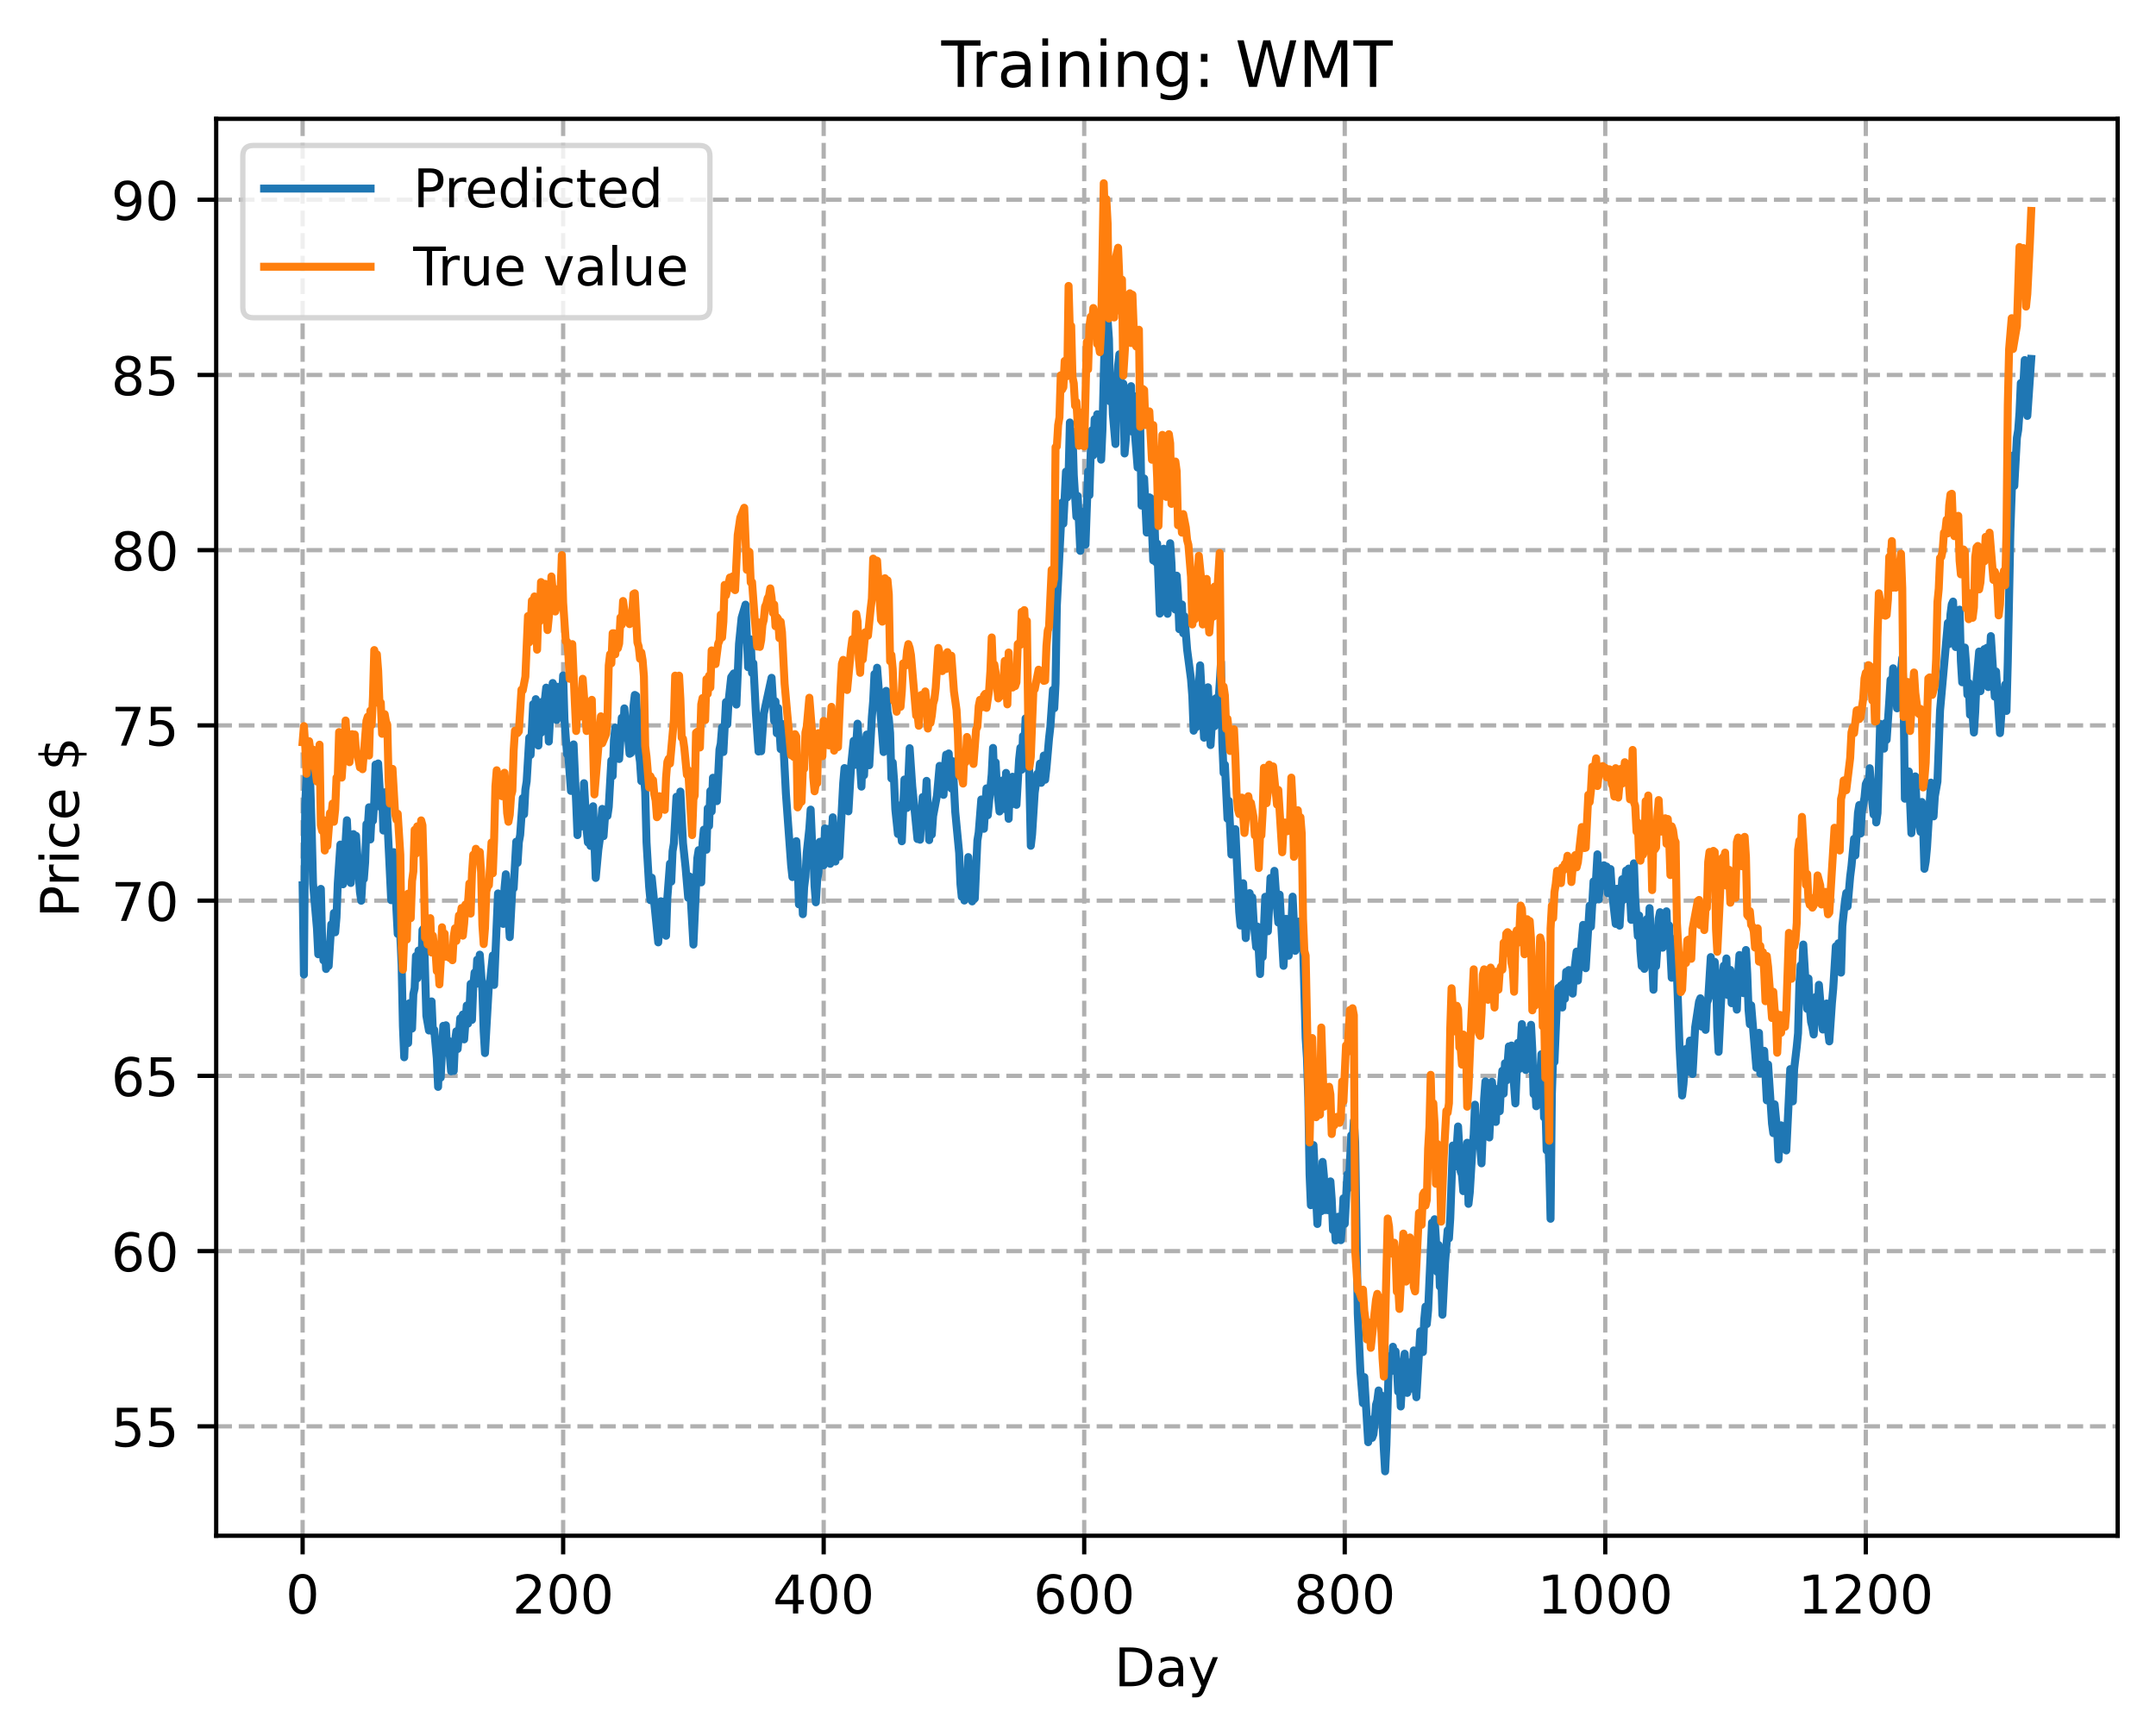 <?xml version="1.0" encoding="utf-8" standalone="no"?>
<!DOCTYPE svg PUBLIC "-//W3C//DTD SVG 1.1//EN"
  "http://www.w3.org/Graphics/SVG/1.1/DTD/svg11.dtd">
<!-- Created with matplotlib (https://matplotlib.org/) -->
<svg height="325.986pt" version="1.1" viewBox="0 0 404.923 325.986" width="404.923pt" xmlns="http://www.w3.org/2000/svg" xmlns:xlink="http://www.w3.org/1999/xlink">
 <defs>
  <style type="text/css">
*{stroke-linecap:butt;stroke-linejoin:round;}
  </style>
 </defs>
 <g id="figure_1">
  <g id="patch_1">
   <path d="M 0 325.986 
L 404.923 325.986 
L 404.923 0 
L 0 0 
z
" style="fill:#ffffff;"/>
  </g>
  <g id="axes_1">
   <g id="patch_2">
    <path d="M 40.603 288.43 
L 397.723 288.43 
L 397.723 22.318 
L 40.603 22.318 
z
" style="fill:#ffffff;"/>
   </g>
   <g id="matplotlib.axis_1">
    <g id="xtick_1">
     <g id="line2d_1">
      <path clip-path="url(#p1ed47eaae6)" d="M 56.836 288.43 
L 56.836 22.318 
" style="fill:none;stroke:#b0b0b0;stroke-dasharray:2.96,1.28;stroke-dashoffset:0;stroke-width:0.8;"/>
     </g>
     <g id="line2d_2">
      <defs>
       <path d="M 0 0 
L 0 3.5 
" id="m7bafd156f8" style="stroke:#000000;stroke-width:0.8;"/>
      </defs>
      <g>
       <use style="stroke:#000000;stroke-width:0.8;" x="56.836" xlink:href="#m7bafd156f8" y="288.43"/>
      </g>
     </g>
     <g id="text_1">
      <!-- 0 -->
      <defs>
       <path d="M 31.781 66.406 
Q 24.172 66.406 20.328 58.906 
Q 16.5 51.422 16.5 36.375 
Q 16.5 21.391 20.328 13.891 
Q 24.172 6.391 31.781 6.391 
Q 39.453 6.391 43.281 13.891 
Q 47.125 21.391 47.125 36.375 
Q 47.125 51.422 43.281 58.906 
Q 39.453 66.406 31.781 66.406 
z
M 31.781 74.219 
Q 44.047 74.219 50.516 64.516 
Q 56.984 54.828 56.984 36.375 
Q 56.984 17.969 50.516 8.266 
Q 44.047 -1.422 31.781 -1.422 
Q 19.531 -1.422 13.062 8.266 
Q 6.594 17.969 6.594 36.375 
Q 6.594 54.828 13.062 64.516 
Q 19.531 74.219 31.781 74.219 
z
" id="DejaVuSans-48"/>
      </defs>
      <g transform="translate(53.655 303.029)scale(0.1 -0.1)">
       <use xlink:href="#DejaVuSans-48"/>
      </g>
     </g>
    </g>
    <g id="xtick_2">
     <g id="line2d_3">
      <path clip-path="url(#p1ed47eaae6)" d="M 105.766 288.43 
L 105.766 22.318 
" style="fill:none;stroke:#b0b0b0;stroke-dasharray:2.96,1.28;stroke-dashoffset:0;stroke-width:0.8;"/>
     </g>
     <g id="line2d_4">
      <g>
       <use style="stroke:#000000;stroke-width:0.8;" x="105.766" xlink:href="#m7bafd156f8" y="288.43"/>
      </g>
     </g>
     <g id="text_2">
      <!-- 200 -->
      <defs>
       <path d="M 19.188 8.297 
L 53.609 8.297 
L 53.609 0 
L 7.328 0 
L 7.328 8.297 
Q 12.938 14.109 22.625 23.891 
Q 32.328 33.688 34.812 36.531 
Q 39.547 41.844 41.422 45.531 
Q 43.312 49.219 43.312 52.781 
Q 43.312 58.594 39.234 62.25 
Q 35.156 65.922 28.609 65.922 
Q 23.969 65.922 18.812 64.312 
Q 13.672 62.703 7.812 59.422 
L 7.812 69.391 
Q 13.766 71.781 18.938 73 
Q 24.125 74.219 28.422 74.219 
Q 39.75 74.219 46.484 68.547 
Q 53.219 62.891 53.219 53.422 
Q 53.219 48.922 51.531 44.891 
Q 49.859 40.875 45.406 35.406 
Q 44.188 33.984 37.641 27.219 
Q 31.109 20.453 19.188 8.297 
z
" id="DejaVuSans-50"/>
      </defs>
      <g transform="translate(96.223 303.029)scale(0.1 -0.1)">
       <use xlink:href="#DejaVuSans-50"/>
       <use x="63.623" xlink:href="#DejaVuSans-48"/>
       <use x="127.246" xlink:href="#DejaVuSans-48"/>
      </g>
     </g>
    </g>
    <g id="xtick_3">
     <g id="line2d_5">
      <path clip-path="url(#p1ed47eaae6)" d="M 154.697 288.43 
L 154.697 22.318 
" style="fill:none;stroke:#b0b0b0;stroke-dasharray:2.96,1.28;stroke-dashoffset:0;stroke-width:0.8;"/>
     </g>
     <g id="line2d_6">
      <g>
       <use style="stroke:#000000;stroke-width:0.8;" x="154.697" xlink:href="#m7bafd156f8" y="288.43"/>
      </g>
     </g>
     <g id="text_3">
      <!-- 400 -->
      <defs>
       <path d="M 37.797 64.312 
L 12.891 25.391 
L 37.797 25.391 
z
M 35.203 72.906 
L 47.609 72.906 
L 47.609 25.391 
L 58.016 25.391 
L 58.016 17.188 
L 47.609 17.188 
L 47.609 0 
L 37.797 0 
L 37.797 17.188 
L 4.891 17.188 
L 4.891 26.703 
z
" id="DejaVuSans-52"/>
      </defs>
      <g transform="translate(145.153 303.029)scale(0.1 -0.1)">
       <use xlink:href="#DejaVuSans-52"/>
       <use x="63.623" xlink:href="#DejaVuSans-48"/>
       <use x="127.246" xlink:href="#DejaVuSans-48"/>
      </g>
     </g>
    </g>
    <g id="xtick_4">
     <g id="line2d_7">
      <path clip-path="url(#p1ed47eaae6)" d="M 203.628 288.43 
L 203.628 22.318 
" style="fill:none;stroke:#b0b0b0;stroke-dasharray:2.96,1.28;stroke-dashoffset:0;stroke-width:0.8;"/>
     </g>
     <g id="line2d_8">
      <g>
       <use style="stroke:#000000;stroke-width:0.8;" x="203.628" xlink:href="#m7bafd156f8" y="288.43"/>
      </g>
     </g>
     <g id="text_4">
      <!-- 600 -->
      <defs>
       <path d="M 33.016 40.375 
Q 26.375 40.375 22.484 35.828 
Q 18.609 31.297 18.609 23.391 
Q 18.609 15.531 22.484 10.953 
Q 26.375 6.391 33.016 6.391 
Q 39.656 6.391 43.531 10.953 
Q 47.406 15.531 47.406 23.391 
Q 47.406 31.297 43.531 35.828 
Q 39.656 40.375 33.016 40.375 
z
M 52.594 71.297 
L 52.594 62.312 
Q 48.875 64.062 45.094 64.984 
Q 41.312 65.922 37.594 65.922 
Q 27.828 65.922 22.672 59.328 
Q 17.531 52.734 16.797 39.406 
Q 19.672 43.656 24.016 45.922 
Q 28.375 48.188 33.594 48.188 
Q 44.578 48.188 50.953 41.516 
Q 57.328 34.859 57.328 23.391 
Q 57.328 12.156 50.688 5.359 
Q 44.047 -1.422 33.016 -1.422 
Q 20.359 -1.422 13.672 8.266 
Q 6.984 17.969 6.984 36.375 
Q 6.984 53.656 15.188 63.938 
Q 23.391 74.219 37.203 74.219 
Q 40.922 74.219 44.703 73.484 
Q 48.484 72.75 52.594 71.297 
z
" id="DejaVuSans-54"/>
      </defs>
      <g transform="translate(194.084 303.029)scale(0.1 -0.1)">
       <use xlink:href="#DejaVuSans-54"/>
       <use x="63.623" xlink:href="#DejaVuSans-48"/>
       <use x="127.246" xlink:href="#DejaVuSans-48"/>
      </g>
     </g>
    </g>
    <g id="xtick_5">
     <g id="line2d_9">
      <path clip-path="url(#p1ed47eaae6)" d="M 252.558 288.43 
L 252.558 22.318 
" style="fill:none;stroke:#b0b0b0;stroke-dasharray:2.96,1.28;stroke-dashoffset:0;stroke-width:0.8;"/>
     </g>
     <g id="line2d_10">
      <g>
       <use style="stroke:#000000;stroke-width:0.8;" x="252.558" xlink:href="#m7bafd156f8" y="288.43"/>
      </g>
     </g>
     <g id="text_5">
      <!-- 800 -->
      <defs>
       <path d="M 31.781 34.625 
Q 24.75 34.625 20.719 30.859 
Q 16.703 27.094 16.703 20.516 
Q 16.703 13.922 20.719 10.156 
Q 24.75 6.391 31.781 6.391 
Q 38.812 6.391 42.859 10.172 
Q 46.922 13.969 46.922 20.516 
Q 46.922 27.094 42.891 30.859 
Q 38.875 34.625 31.781 34.625 
z
M 21.922 38.812 
Q 15.578 40.375 12.031 44.719 
Q 8.5 49.078 8.5 55.328 
Q 8.5 64.062 14.719 69.141 
Q 20.953 74.219 31.781 74.219 
Q 42.672 74.219 48.875 69.141 
Q 55.078 64.062 55.078 55.328 
Q 55.078 49.078 51.531 44.719 
Q 48 40.375 41.703 38.812 
Q 48.828 37.156 52.797 32.312 
Q 56.781 27.484 56.781 20.516 
Q 56.781 9.906 50.312 4.234 
Q 43.844 -1.422 31.781 -1.422 
Q 19.734 -1.422 13.25 4.234 
Q 6.781 9.906 6.781 20.516 
Q 6.781 27.484 10.781 32.312 
Q 14.797 37.156 21.922 38.812 
z
M 18.312 54.391 
Q 18.312 48.734 21.844 45.562 
Q 25.391 42.391 31.781 42.391 
Q 38.141 42.391 41.719 45.562 
Q 45.312 48.734 45.312 54.391 
Q 45.312 60.062 41.719 63.234 
Q 38.141 66.406 31.781 66.406 
Q 25.391 66.406 21.844 63.234 
Q 18.312 60.062 18.312 54.391 
z
" id="DejaVuSans-56"/>
      </defs>
      <g transform="translate(243.015 303.029)scale(0.1 -0.1)">
       <use xlink:href="#DejaVuSans-56"/>
       <use x="63.623" xlink:href="#DejaVuSans-48"/>
       <use x="127.246" xlink:href="#DejaVuSans-48"/>
      </g>
     </g>
    </g>
    <g id="xtick_6">
     <g id="line2d_11">
      <path clip-path="url(#p1ed47eaae6)" d="M 301.489 288.43 
L 301.489 22.318 
" style="fill:none;stroke:#b0b0b0;stroke-dasharray:2.96,1.28;stroke-dashoffset:0;stroke-width:0.8;"/>
     </g>
     <g id="line2d_12">
      <g>
       <use style="stroke:#000000;stroke-width:0.8;" x="301.489" xlink:href="#m7bafd156f8" y="288.43"/>
      </g>
     </g>
     <g id="text_6">
      <!-- 1000 -->
      <defs>
       <path d="M 12.406 8.297 
L 28.516 8.297 
L 28.516 63.922 
L 10.984 60.406 
L 10.984 69.391 
L 28.422 72.906 
L 38.281 72.906 
L 38.281 8.297 
L 54.391 8.297 
L 54.391 0 
L 12.406 0 
z
" id="DejaVuSans-49"/>
      </defs>
      <g transform="translate(288.764 303.029)scale(0.1 -0.1)">
       <use xlink:href="#DejaVuSans-49"/>
       <use x="63.623" xlink:href="#DejaVuSans-48"/>
       <use x="127.246" xlink:href="#DejaVuSans-48"/>
       <use x="190.869" xlink:href="#DejaVuSans-48"/>
      </g>
     </g>
    </g>
    <g id="xtick_7">
     <g id="line2d_13">
      <path clip-path="url(#p1ed47eaae6)" d="M 350.419 288.43 
L 350.419 22.318 
" style="fill:none;stroke:#b0b0b0;stroke-dasharray:2.96,1.28;stroke-dashoffset:0;stroke-width:0.8;"/>
     </g>
     <g id="line2d_14">
      <g>
       <use style="stroke:#000000;stroke-width:0.8;" x="350.419" xlink:href="#m7bafd156f8" y="288.43"/>
      </g>
     </g>
     <g id="text_7">
      <!-- 1200 -->
      <g transform="translate(337.694 303.029)scale(0.1 -0.1)">
       <use xlink:href="#DejaVuSans-49"/>
       <use x="63.623" xlink:href="#DejaVuSans-50"/>
       <use x="127.246" xlink:href="#DejaVuSans-48"/>
       <use x="190.869" xlink:href="#DejaVuSans-48"/>
      </g>
     </g>
    </g>
    <g id="text_8">
     <!-- Day -->
     <defs>
      <path d="M 19.672 64.797 
L 19.672 8.109 
L 31.594 8.109 
Q 46.688 8.109 53.688 14.938 
Q 60.688 21.781 60.688 36.531 
Q 60.688 51.172 53.688 57.984 
Q 46.688 64.797 31.594 64.797 
z
M 9.812 72.906 
L 30.078 72.906 
Q 51.266 72.906 61.172 64.094 
Q 71.094 55.281 71.094 36.531 
Q 71.094 17.672 61.125 8.828 
Q 51.172 0 30.078 0 
L 9.812 0 
z
" id="DejaVuSans-68"/>
      <path d="M 34.281 27.484 
Q 23.391 27.484 19.188 25 
Q 14.984 22.516 14.984 16.5 
Q 14.984 11.719 18.141 8.906 
Q 21.297 6.109 26.703 6.109 
Q 34.188 6.109 38.703 11.406 
Q 43.219 16.703 43.219 25.484 
L 43.219 27.484 
z
M 52.203 31.203 
L 52.203 0 
L 43.219 0 
L 43.219 8.297 
Q 40.141 3.328 35.547 0.953 
Q 30.953 -1.422 24.312 -1.422 
Q 15.922 -1.422 10.953 3.297 
Q 6 8.016 6 15.922 
Q 6 25.141 12.172 29.828 
Q 18.359 34.516 30.609 34.516 
L 43.219 34.516 
L 43.219 35.406 
Q 43.219 41.609 39.141 45 
Q 35.062 48.391 27.688 48.391 
Q 23 48.391 18.547 47.266 
Q 14.109 46.141 10.016 43.891 
L 10.016 52.203 
Q 14.938 54.109 19.578 55.047 
Q 24.219 56 28.609 56 
Q 40.484 56 46.344 49.844 
Q 52.203 43.703 52.203 31.203 
z
" id="DejaVuSans-97"/>
      <path d="M 32.172 -5.078 
Q 28.375 -14.844 24.75 -17.812 
Q 21.141 -20.797 15.094 -20.797 
L 7.906 -20.797 
L 7.906 -13.281 
L 13.188 -13.281 
Q 16.891 -13.281 18.938 -11.516 
Q 21 -9.766 23.484 -3.219 
L 25.094 0.875 
L 2.984 54.688 
L 12.5 54.688 
L 29.594 11.922 
L 46.688 54.688 
L 56.203 54.688 
z
" id="DejaVuSans-121"/>
     </defs>
     <g transform="translate(209.29 316.707)scale(0.1 -0.1)">
      <use xlink:href="#DejaVuSans-68"/>
      <use x="77.002" xlink:href="#DejaVuSans-97"/>
      <use x="138.281" xlink:href="#DejaVuSans-121"/>
     </g>
    </g>
   </g>
   <g id="matplotlib.axis_2">
    <g id="ytick_1">
     <g id="line2d_15">
      <path clip-path="url(#p1ed47eaae6)" d="M 40.603 267.885 
L 397.723 267.885 
" style="fill:none;stroke:#b0b0b0;stroke-dasharray:2.96,1.28;stroke-dashoffset:0;stroke-width:0.8;"/>
     </g>
     <g id="line2d_16">
      <defs>
       <path d="M 0 0 
L -3.5 0 
" id="md47a3f91f0" style="stroke:#000000;stroke-width:0.8;"/>
      </defs>
      <g>
       <use style="stroke:#000000;stroke-width:0.8;" x="40.603" xlink:href="#md47a3f91f0" y="267.885"/>
      </g>
     </g>
     <g id="text_9">
      <!-- 55 -->
      <defs>
       <path d="M 10.797 72.906 
L 49.516 72.906 
L 49.516 64.594 
L 19.828 64.594 
L 19.828 46.734 
Q 21.969 47.469 24.109 47.828 
Q 26.266 48.188 28.422 48.188 
Q 40.625 48.188 47.75 41.5 
Q 54.891 34.812 54.891 23.391 
Q 54.891 11.625 47.562 5.094 
Q 40.234 -1.422 26.906 -1.422 
Q 22.312 -1.422 17.547 -0.641 
Q 12.797 0.141 7.719 1.703 
L 7.719 11.625 
Q 12.109 9.234 16.797 8.062 
Q 21.484 6.891 26.703 6.891 
Q 35.156 6.891 40.078 11.328 
Q 45.016 15.766 45.016 23.391 
Q 45.016 31 40.078 35.438 
Q 35.156 39.891 26.703 39.891 
Q 22.75 39.891 18.812 39.016 
Q 14.891 38.141 10.797 36.281 
z
" id="DejaVuSans-53"/>
      </defs>
      <g transform="translate(20.878 271.684)scale(0.1 -0.1)">
       <use xlink:href="#DejaVuSans-53"/>
       <use x="63.623" xlink:href="#DejaVuSans-53"/>
      </g>
     </g>
    </g>
    <g id="ytick_2">
     <g id="line2d_17">
      <path clip-path="url(#p1ed47eaae6)" d="M 40.603 234.974 
L 397.723 234.974 
" style="fill:none;stroke:#b0b0b0;stroke-dasharray:2.96,1.28;stroke-dashoffset:0;stroke-width:0.8;"/>
     </g>
     <g id="line2d_18">
      <g>
       <use style="stroke:#000000;stroke-width:0.8;" x="40.603" xlink:href="#md47a3f91f0" y="234.974"/>
      </g>
     </g>
     <g id="text_10">
      <!-- 60 -->
      <g transform="translate(20.878 238.773)scale(0.1 -0.1)">
       <use xlink:href="#DejaVuSans-54"/>
       <use x="63.623" xlink:href="#DejaVuSans-48"/>
      </g>
     </g>
    </g>
    <g id="ytick_3">
     <g id="line2d_19">
      <path clip-path="url(#p1ed47eaae6)" d="M 40.603 202.063 
L 397.723 202.063 
" style="fill:none;stroke:#b0b0b0;stroke-dasharray:2.96,1.28;stroke-dashoffset:0;stroke-width:0.8;"/>
     </g>
     <g id="line2d_20">
      <g>
       <use style="stroke:#000000;stroke-width:0.8;" x="40.603" xlink:href="#md47a3f91f0" y="202.063"/>
      </g>
     </g>
     <g id="text_11">
      <!-- 65 -->
      <g transform="translate(20.878 205.862)scale(0.1 -0.1)">
       <use xlink:href="#DejaVuSans-54"/>
       <use x="63.623" xlink:href="#DejaVuSans-53"/>
      </g>
     </g>
    </g>
    <g id="ytick_4">
     <g id="line2d_21">
      <path clip-path="url(#p1ed47eaae6)" d="M 40.603 169.152 
L 397.723 169.152 
" style="fill:none;stroke:#b0b0b0;stroke-dasharray:2.96,1.28;stroke-dashoffset:0;stroke-width:0.8;"/>
     </g>
     <g id="line2d_22">
      <g>
       <use style="stroke:#000000;stroke-width:0.8;" x="40.603" xlink:href="#md47a3f91f0" y="169.152"/>
      </g>
     </g>
     <g id="text_12">
      <!-- 70 -->
      <defs>
       <path d="M 8.203 72.906 
L 55.078 72.906 
L 55.078 68.703 
L 28.609 0 
L 18.312 0 
L 43.219 64.594 
L 8.203 64.594 
z
" id="DejaVuSans-55"/>
      </defs>
      <g transform="translate(20.878 172.951)scale(0.1 -0.1)">
       <use xlink:href="#DejaVuSans-55"/>
       <use x="63.623" xlink:href="#DejaVuSans-48"/>
      </g>
     </g>
    </g>
    <g id="ytick_5">
     <g id="line2d_23">
      <path clip-path="url(#p1ed47eaae6)" d="M 40.603 136.241 
L 397.723 136.241 
" style="fill:none;stroke:#b0b0b0;stroke-dasharray:2.96,1.28;stroke-dashoffset:0;stroke-width:0.8;"/>
     </g>
     <g id="line2d_24">
      <g>
       <use style="stroke:#000000;stroke-width:0.8;" x="40.603" xlink:href="#md47a3f91f0" y="136.241"/>
      </g>
     </g>
     <g id="text_13">
      <!-- 75 -->
      <g transform="translate(20.878 140.04)scale(0.1 -0.1)">
       <use xlink:href="#DejaVuSans-55"/>
       <use x="63.623" xlink:href="#DejaVuSans-53"/>
      </g>
     </g>
    </g>
    <g id="ytick_6">
     <g id="line2d_25">
      <path clip-path="url(#p1ed47eaae6)" d="M 40.603 103.33 
L 397.723 103.33 
" style="fill:none;stroke:#b0b0b0;stroke-dasharray:2.96,1.28;stroke-dashoffset:0;stroke-width:0.8;"/>
     </g>
     <g id="line2d_26">
      <g>
       <use style="stroke:#000000;stroke-width:0.8;" x="40.603" xlink:href="#md47a3f91f0" y="103.33"/>
      </g>
     </g>
     <g id="text_14">
      <!-- 80 -->
      <g transform="translate(20.878 107.129)scale(0.1 -0.1)">
       <use xlink:href="#DejaVuSans-56"/>
       <use x="63.623" xlink:href="#DejaVuSans-48"/>
      </g>
     </g>
    </g>
    <g id="ytick_7">
     <g id="line2d_27">
      <path clip-path="url(#p1ed47eaae6)" d="M 40.603 70.419 
L 397.723 70.419 
" style="fill:none;stroke:#b0b0b0;stroke-dasharray:2.96,1.28;stroke-dashoffset:0;stroke-width:0.8;"/>
     </g>
     <g id="line2d_28">
      <g>
       <use style="stroke:#000000;stroke-width:0.8;" x="40.603" xlink:href="#md47a3f91f0" y="70.419"/>
      </g>
     </g>
     <g id="text_15">
      <!-- 85 -->
      <g transform="translate(20.878 74.218)scale(0.1 -0.1)">
       <use xlink:href="#DejaVuSans-56"/>
       <use x="63.623" xlink:href="#DejaVuSans-53"/>
      </g>
     </g>
    </g>
    <g id="ytick_8">
     <g id="line2d_29">
      <path clip-path="url(#p1ed47eaae6)" d="M 40.603 37.508 
L 397.723 37.508 
" style="fill:none;stroke:#b0b0b0;stroke-dasharray:2.96,1.28;stroke-dashoffset:0;stroke-width:0.8;"/>
     </g>
     <g id="line2d_30">
      <g>
       <use style="stroke:#000000;stroke-width:0.8;" x="40.603" xlink:href="#md47a3f91f0" y="37.508"/>
      </g>
     </g>
     <g id="text_16">
      <!-- 90 -->
      <defs>
       <path d="M 10.984 1.516 
L 10.984 10.5 
Q 14.703 8.734 18.5 7.812 
Q 22.312 6.891 25.984 6.891 
Q 35.75 6.891 40.891 13.453 
Q 46.047 20.016 46.781 33.406 
Q 43.953 29.203 39.594 26.953 
Q 35.25 24.703 29.984 24.703 
Q 19.047 24.703 12.672 31.312 
Q 6.297 37.938 6.297 49.422 
Q 6.297 60.641 12.938 67.422 
Q 19.578 74.219 30.609 74.219 
Q 43.266 74.219 49.922 64.516 
Q 56.594 54.828 56.594 36.375 
Q 56.594 19.141 48.406 8.859 
Q 40.234 -1.422 26.422 -1.422 
Q 22.703 -1.422 18.891 -0.688 
Q 15.094 0.047 10.984 1.516 
z
M 30.609 32.422 
Q 37.25 32.422 41.125 36.953 
Q 45.016 41.5 45.016 49.422 
Q 45.016 57.281 41.125 61.844 
Q 37.25 66.406 30.609 66.406 
Q 23.969 66.406 20.094 61.844 
Q 16.219 57.281 16.219 49.422 
Q 16.219 41.5 20.094 36.953 
Q 23.969 32.422 30.609 32.422 
z
" id="DejaVuSans-57"/>
      </defs>
      <g transform="translate(20.878 41.307)scale(0.1 -0.1)">
       <use xlink:href="#DejaVuSans-57"/>
       <use x="63.623" xlink:href="#DejaVuSans-48"/>
      </g>
     </g>
    </g>
    <g id="text_17">
     <!-- Price $ -->
     <defs>
      <path d="M 19.672 64.797 
L 19.672 37.406 
L 32.078 37.406 
Q 38.969 37.406 42.719 40.969 
Q 46.484 44.531 46.484 51.125 
Q 46.484 57.672 42.719 61.234 
Q 38.969 64.797 32.078 64.797 
z
M 9.812 72.906 
L 32.078 72.906 
Q 44.344 72.906 50.609 67.359 
Q 56.891 61.812 56.891 51.125 
Q 56.891 40.328 50.609 34.812 
Q 44.344 29.297 32.078 29.297 
L 19.672 29.297 
L 19.672 0 
L 9.812 0 
z
" id="DejaVuSans-80"/>
      <path d="M 41.109 46.297 
Q 39.594 47.172 37.812 47.578 
Q 36.031 48 33.891 48 
Q 26.266 48 22.188 43.047 
Q 18.109 38.094 18.109 28.812 
L 18.109 0 
L 9.078 0 
L 9.078 54.688 
L 18.109 54.688 
L 18.109 46.188 
Q 20.953 51.172 25.484 53.578 
Q 30.031 56 36.531 56 
Q 37.453 56 38.578 55.875 
Q 39.703 55.766 41.062 55.516 
z
" id="DejaVuSans-114"/>
      <path d="M 9.422 54.688 
L 18.406 54.688 
L 18.406 0 
L 9.422 0 
z
M 9.422 75.984 
L 18.406 75.984 
L 18.406 64.594 
L 9.422 64.594 
z
" id="DejaVuSans-105"/>
      <path d="M 48.781 52.594 
L 48.781 44.188 
Q 44.969 46.297 41.141 47.344 
Q 37.312 48.391 33.406 48.391 
Q 24.656 48.391 19.812 42.844 
Q 14.984 37.312 14.984 27.297 
Q 14.984 17.281 19.812 11.734 
Q 24.656 6.203 33.406 6.203 
Q 37.312 6.203 41.141 7.25 
Q 44.969 8.297 48.781 10.406 
L 48.781 2.094 
Q 45.016 0.344 40.984 -0.531 
Q 36.969 -1.422 32.422 -1.422 
Q 20.062 -1.422 12.781 6.344 
Q 5.516 14.109 5.516 27.297 
Q 5.516 40.672 12.859 48.328 
Q 20.219 56 33.016 56 
Q 37.156 56 41.109 55.141 
Q 45.062 54.297 48.781 52.594 
z
" id="DejaVuSans-99"/>
      <path d="M 56.203 29.594 
L 56.203 25.203 
L 14.891 25.203 
Q 15.484 15.922 20.484 11.062 
Q 25.484 6.203 34.422 6.203 
Q 39.594 6.203 44.453 7.469 
Q 49.312 8.734 54.109 11.281 
L 54.109 2.781 
Q 49.266 0.734 44.188 -0.344 
Q 39.109 -1.422 33.891 -1.422 
Q 20.797 -1.422 13.156 6.188 
Q 5.516 13.812 5.516 26.812 
Q 5.516 40.234 12.766 48.109 
Q 20.016 56 32.328 56 
Q 43.359 56 49.781 48.891 
Q 56.203 41.797 56.203 29.594 
z
M 47.219 32.234 
Q 47.125 39.594 43.094 43.984 
Q 39.062 48.391 32.422 48.391 
Q 24.906 48.391 20.391 44.141 
Q 15.875 39.891 15.188 32.172 
z
" id="DejaVuSans-101"/>
      <path id="DejaVuSans-32"/>
      <path d="M 33.797 -14.703 
L 28.906 -14.703 
L 28.859 0 
Q 23.734 0.094 18.609 1.188 
Q 13.484 2.297 8.297 4.5 
L 8.297 13.281 
Q 13.281 10.156 18.375 8.562 
Q 23.484 6.984 28.906 6.938 
L 28.906 29.203 
Q 18.109 30.953 13.203 35.156 
Q 8.297 39.359 8.297 46.688 
Q 8.297 54.641 13.625 59.219 
Q 18.953 63.812 28.906 64.5 
L 28.906 75.984 
L 33.797 75.984 
L 33.797 64.656 
Q 38.328 64.453 42.578 63.688 
Q 46.828 62.938 50.875 61.625 
L 50.875 53.078 
Q 46.828 55.125 42.547 56.25 
Q 38.281 57.375 33.797 57.562 
L 33.797 36.719 
Q 44.875 35.016 50.094 30.609 
Q 55.328 26.219 55.328 18.609 
Q 55.328 10.359 49.781 5.594 
Q 44.234 0.828 33.797 0.094 
z
M 28.906 37.594 
L 28.906 57.625 
Q 23.25 56.984 20.266 54.391 
Q 17.281 51.812 17.281 47.516 
Q 17.281 43.312 20.031 40.969 
Q 22.797 38.625 28.906 37.594 
z
M 33.797 28.219 
L 33.797 7.078 
Q 39.984 7.906 43.141 10.594 
Q 46.297 13.281 46.297 17.672 
Q 46.297 21.969 43.281 24.5 
Q 40.281 27.047 33.797 28.219 
z
" id="DejaVuSans-36"/>
     </defs>
     <g transform="translate(14.798 172.342)rotate(-90)scale(0.1 -0.1)">
      <use xlink:href="#DejaVuSans-80"/>
      <use x="58.553" xlink:href="#DejaVuSans-114"/>
      <use x="99.666" xlink:href="#DejaVuSans-105"/>
      <use x="127.449" xlink:href="#DejaVuSans-99"/>
      <use x="182.43" xlink:href="#DejaVuSans-101"/>
      <use x="243.953" xlink:href="#DejaVuSans-32"/>
      <use x="275.74" xlink:href="#DejaVuSans-36"/>
     </g>
    </g>
   </g>
   <g id="line2d_31">
    <path clip-path="url(#p1ed47eaae6)" d="M 56.836 166.273 
L 57.081 183.04 
L 57.325 151.041 
L 57.814 140.725 
L 58.059 140.396 
L 58.548 156.226 
L 58.793 165.947 
L 59.527 174.345 
L 59.772 179.226 
L 60.016 171.171 
L 60.261 166.944 
L 60.506 176.739 
L 60.75 180.373 
L 60.995 177.452 
L 61.24 181.989 
L 61.484 178.829 
L 61.729 181.427 
L 62.218 173.603 
L 62.463 174.912 
L 62.708 171.474 
L 62.952 175.104 
L 63.197 172.286 
L 63.441 165.881 
L 63.931 158.618 
L 64.42 166.083 
L 65.154 154.055 
L 65.399 159.106 
L 65.643 161.635 
L 65.888 165.835 
L 66.377 156.657 
L 66.622 158.984 
L 66.867 156.976 
L 67.356 163.989 
L 67.601 167.525 
L 67.845 169.172 
L 68.09 164.837 
L 68.335 165.095 
L 68.579 161.951 
L 68.824 154.777 
L 69.069 155.388 
L 69.313 151.618 
L 69.558 157.659 
L 69.802 152.895 
L 70.047 154.157 
L 70.292 150.571 
L 70.536 143.59 
L 70.781 146.55 
L 71.026 143.388 
L 71.515 151.612 
L 71.76 148.982 
L 72.004 155.988 
L 72.249 153.515 
L 72.494 148.732 
L 73.472 169.066 
L 73.962 160.046 
L 74.451 170.748 
L 74.696 175.405 
L 74.94 172.364 
L 75.185 175.77 
L 75.429 181.174 
L 75.674 192.745 
L 75.919 198.571 
L 76.163 191.916 
L 76.653 195.907 
L 76.897 188.415 
L 77.387 193.183 
L 77.631 186.714 
L 77.876 185.591 
L 78.121 179.545 
L 78.365 183.765 
L 78.61 178.519 
L 79.099 183.047 
L 79.344 174.669 
L 79.589 174.341 
L 80.078 190.774 
L 80.567 193.539 
L 80.812 192.763 
L 81.056 188.079 
L 81.301 193.742 
L 81.546 193.396 
L 82.035 198.759 
L 82.28 204.132 
L 82.524 197.071 
L 82.769 202.398 
L 83.258 192.663 
L 83.503 196.797 
L 83.748 192.561 
L 83.992 197.737 
L 84.237 195.46 
L 84.726 201.206 
L 84.971 197.541 
L 85.216 201.138 
L 85.46 195.62 
L 85.705 193.687 
L 85.95 197.018 
L 86.439 191.241 
L 86.684 194.474 
L 86.928 190.535 
L 87.173 195.212 
L 87.662 188.847 
L 87.907 192.249 
L 88.151 190.027 
L 88.396 184.78 
L 88.641 191.549 
L 88.885 185.169 
L 89.13 182.661 
L 89.375 184.809 
L 89.619 180.239 
L 89.864 183.827 
L 90.109 179.296 
L 90.598 186.016 
L 90.843 193.71 
L 91.087 197.782 
L 91.821 184.921 
L 92.066 184.012 
L 92.555 179.439 
L 92.8 184.98 
L 93.534 167.797 
L 93.778 171.035 
L 94.023 171.131 
L 94.512 173.522 
L 94.757 166.795 
L 95.002 164.199 
L 95.736 176.004 
L 96.225 166.724 
L 96.47 166.841 
L 96.959 158.073 
L 97.204 162.06 
L 97.448 158.199 
L 97.693 156.824 
L 98.182 149.897 
L 98.427 152.931 
L 98.672 148.308 
L 98.916 146.748 
L 99.405 138.544 
L 99.65 141.787 
L 100.139 132.235 
L 100.384 135.777 
L 100.629 131.311 
L 101.118 140.025 
L 101.363 133.549 
L 101.607 137.632 
L 101.852 131.794 
L 102.097 136.311 
L 102.341 131.343 
L 102.586 129.145 
L 103.075 139.278 
L 103.32 134.673 
L 103.565 132.344 
L 103.809 128.279 
L 104.054 132.804 
L 104.299 128.877 
L 104.543 135.224 
L 105.032 128.971 
L 105.277 134.618 
L 105.522 131.578 
L 105.766 126.862 
L 106.011 135.116 
L 106.5 141.643 
L 106.745 141.986 
L 107.234 148.549 
L 107.479 141.892 
L 107.724 139.807 
L 108.213 150.843 
L 108.458 156.845 
L 108.702 151.974 
L 108.947 152.08 
L 109.192 155.218 
L 109.436 154.277 
L 109.681 147.095 
L 110.17 155.767 
L 110.415 158.227 
L 110.66 154.494 
L 110.904 158.876 
L 111.393 151.425 
L 111.883 164.89 
L 112.372 159.597 
L 112.617 157.856 
L 113.106 151.921 
L 113.351 157.046 
L 113.595 153.789 
L 113.84 153.251 
L 114.085 153.242 
L 114.329 151.557 
L 114.819 142.847 
L 115.063 145.752 
L 115.308 138.992 
L 115.553 136.649 
L 115.797 142.387 
L 116.042 138.853 
L 116.287 142.55 
L 116.776 134.812 
L 117.02 138.533 
L 117.265 133.043 
L 117.51 136.299 
L 117.754 138.06 
L 117.999 138.961 
L 118.244 141.573 
L 118.488 141.436 
L 118.978 132.566 
L 119.222 130.519 
L 119.467 130.666 
L 119.956 141.39 
L 120.201 143.055 
L 120.446 146.703 
L 120.69 142.349 
L 121.18 148.77 
L 121.424 158.171 
L 121.914 166.53 
L 122.158 169.074 
L 122.403 164.839 
L 123.626 176.993 
L 124.115 169.275 
L 124.36 172.421 
L 124.605 169.345 
L 125.094 175.749 
L 125.339 168.595 
L 125.828 162.194 
L 126.073 165.579 
L 126.317 159.876 
L 126.562 158.4 
L 127.051 149.636 
L 127.541 153.678 
L 127.785 148.664 
L 128.275 158.353 
L 128.764 162.95 
L 129.253 168.621 
L 129.498 164.61 
L 130.232 177.405 
L 130.966 161.177 
L 131.21 159.669 
L 131.455 163.837 
L 131.7 165.723 
L 131.944 158.321 
L 132.189 155.819 
L 132.678 159.595 
L 132.923 151.817 
L 133.168 155.134 
L 133.412 148.545 
L 133.657 152.405 
L 133.902 146.071 
L 134.146 148.187 
L 134.391 148.665 
L 134.636 150.464 
L 135.125 140.781 
L 135.369 139.658 
L 135.614 136.617 
L 135.859 141.238 
L 136.348 131.85 
L 136.593 136.066 
L 136.837 131.71 
L 137.327 127.178 
L 137.816 126.475 
L 138.061 131.019 
L 138.305 132.33 
L 138.795 120.93 
L 139.284 116.037 
L 140.018 113.557 
L 140.507 125.31 
L 140.752 120.969 
L 140.996 120.084 
L 141.241 126.393 
L 141.486 124.562 
L 141.975 134.104 
L 142.464 141.149 
L 142.709 136.51 
L 142.954 141.095 
L 143.443 134.071 
L 144.911 127.3 
L 145.4 135.413 
L 145.645 131.73 
L 145.89 137.715 
L 146.134 132.957 
L 146.624 140.695 
L 146.868 135.95 
L 147.113 139.459 
L 147.602 149.037 
L 148.581 162.485 
L 148.825 164.725 
L 149.07 159.058 
L 149.315 162.843 
L 149.559 157.979 
L 149.804 161.73 
L 150.049 169.856 
L 150.538 165.758 
L 150.783 171.697 
L 151.027 166.636 
L 151.272 164.672 
L 151.517 160.154 
L 152.006 155.61 
L 152.251 152.055 
L 152.495 157.788 
L 152.74 160.107 
L 152.984 166.421 
L 153.229 169.465 
L 153.474 165.313 
L 153.718 163.87 
L 153.963 158.102 
L 154.208 162.144 
L 154.452 157.963 
L 154.697 162.518 
L 154.942 155.587 
L 155.186 159.817 
L 155.431 155.69 
L 155.676 160.131 
L 155.92 162.237 
L 156.41 153.5 
L 156.899 161.804 
L 157.144 157.709 
L 157.388 156.454 
L 157.633 160.88 
L 158.367 147.05 
L 158.612 144.256 
L 158.856 149.336 
L 159.345 152.381 
L 159.835 143.922 
L 160.324 139.14 
L 160.569 143.653 
L 161.058 135.913 
L 161.792 147.742 
L 162.037 141.109 
L 162.281 145.595 
L 162.526 139.95 
L 162.771 137.964 
L 163.015 141.948 
L 163.26 143.723 
L 163.749 134.612 
L 163.994 131.663 
L 164.239 126.591 
L 164.483 129.095 
L 164.728 125.405 
L 165.217 131.792 
L 165.951 141.242 
L 166.44 129.755 
L 166.685 133.706 
L 166.93 134.946 
L 167.174 137.651 
L 167.419 146.203 
L 167.664 143.21 
L 167.908 146.491 
L 168.153 152.016 
L 168.642 156.639 
L 168.887 151.283 
L 169.132 155.668 
L 169.376 158.004 
L 169.866 146.403 
L 170.11 150.075 
L 170.355 151.738 
L 170.844 140.521 
L 171.333 147.685 
L 172.312 157.58 
L 172.557 154.323 
L 172.801 157.712 
L 173.291 149.689 
L 173.535 154.074 
L 173.78 151.463 
L 174.025 146.654 
L 174.514 157.783 
L 174.759 153.278 
L 175.003 156.748 
L 175.248 153.255 
L 175.982 149.375 
L 176.471 143.84 
L 176.96 148.553 
L 177.205 149.286 
L 177.45 144.13 
L 177.694 141.733 
L 177.939 145.653 
L 178.184 141.507 
L 178.428 146.308 
L 178.673 148.09 
L 178.918 142.959 
L 179.407 152.486 
L 180.141 160.183 
L 180.386 166.082 
L 180.63 168.437 
L 180.875 164.728 
L 181.12 169.128 
L 181.364 164.089 
L 181.609 166.966 
L 181.854 160.969 
L 182.098 165.12 
L 182.343 166.687 
L 182.588 169.295 
L 182.832 163.937 
L 183.077 168.762 
L 183.566 157.848 
L 183.811 156.356 
L 184.3 150.154 
L 184.789 155.659 
L 185.279 148.063 
L 185.523 153.112 
L 186.257 145.425 
L 186.502 140.468 
L 186.747 147.028 
L 186.991 143.178 
L 187.236 147.749 
L 187.725 152.414 
L 187.97 148.241 
L 188.215 146.601 
L 188.459 150.304 
L 188.704 151.945 
L 188.948 145.161 
L 189.438 153.785 
L 189.682 146.138 
L 189.927 151.118 
L 190.172 145.882 
L 190.416 150.843 
L 190.661 147.083 
L 190.906 151.157 
L 191.395 142.662 
L 191.64 140.446 
L 191.884 144.559 
L 192.129 138.232 
L 192.374 140.993 
L 192.618 134.92 
L 192.863 140.579 
L 193.108 136.017 
L 193.597 158.849 
L 193.842 156.707 
L 194.331 148.874 
L 194.82 145.313 
L 195.065 145.71 
L 195.309 143.402 
L 195.554 147.026 
L 196.043 141.901 
L 196.288 146.447 
L 196.533 144.303 
L 197.022 138.681 
L 197.267 136.539 
L 197.756 129.563 
L 198.001 133.017 
L 198.245 128.39 
L 198.49 113.701 
L 199.469 94.383 
L 199.713 98.352 
L 200.203 88.571 
L 200.447 93.408 
L 200.692 89.272 
L 200.936 79.347 
L 201.181 85.269 
L 201.426 81.01 
L 201.67 89.233 
L 202.16 97.046 
L 202.404 93.144 
L 202.894 103.463 
L 203.138 97.108 
L 203.383 100.134 
L 203.628 96.047 
L 203.872 102.302 
L 204.362 88.526 
L 204.606 93.004 
L 204.851 84.914 
L 205.096 80.806 
L 205.34 85.507 
L 205.585 78.724 
L 205.83 83.668 
L 206.074 77.797 
L 206.319 84.277 
L 206.563 80.647 
L 206.808 86.33 
L 207.053 80.755 
L 207.542 61.004 
L 207.787 67.028 
L 208.031 60.209 
L 208.276 63.702 
L 208.521 75.421 
L 208.765 71.018 
L 209.01 77.78 
L 209.499 83.39 
L 209.744 72.848 
L 209.989 68.652 
L 210.233 66.535 
L 210.723 77.861 
L 210.967 72.044 
L 211.212 85.169 
L 211.457 82.3 
L 211.701 77.065 
L 211.946 78.701 
L 212.435 72.526 
L 212.68 81.077 
L 212.924 74.367 
L 213.169 81.588 
L 213.658 87.806 
L 214.148 80.05 
L 214.392 94.957 
L 214.882 89.863 
L 215.371 100.026 
L 215.86 93.405 
L 216.105 93.555 
L 216.594 105.256 
L 216.839 98.38 
L 217.084 105.584 
L 217.328 102.091 
L 217.818 115.248 
L 218.062 109.746 
L 218.307 108.15 
L 218.551 103.054 
L 219.041 111.22 
L 219.285 115.284 
L 219.53 106.429 
L 219.775 102.028 
L 220.019 105.762 
L 220.264 112.492 
L 220.509 109.837 
L 220.753 114.495 
L 220.998 108.115 
L 221.243 111.706 
L 221.487 118.168 
L 221.732 114.816 
L 221.977 113.522 
L 222.221 118.942 
L 222.466 115.753 
L 222.955 122.004 
L 223.689 127.585 
L 223.934 130.739 
L 224.179 137.237 
L 224.423 132.622 
L 224.668 136.598 
L 225.402 124.959 
L 226.136 138.55 
L 226.87 129.075 
L 227.359 139.93 
L 227.848 131.695 
L 228.093 136.417 
L 228.338 131.157 
L 228.582 135.724 
L 229.072 128.44 
L 229.316 124.356 
L 229.561 139.421 
L 229.806 145.163 
L 230.05 143.629 
L 230.539 153.771 
L 230.784 150.405 
L 231.273 160.499 
L 231.518 156.312 
L 231.763 159.812 
L 232.007 155.724 
L 232.741 171.269 
L 232.986 173.825 
L 233.231 168.291 
L 233.475 165.883 
L 233.965 176.187 
L 234.454 169.493 
L 234.699 167.74 
L 234.943 171.948 
L 235.188 168.518 
L 235.433 172.858 
L 235.922 177.866 
L 236.167 174.029 
L 236.656 182.938 
L 236.9 177.077 
L 237.145 179.748 
L 237.634 168.427 
L 237.879 172.942 
L 238.124 174.913 
L 238.613 164.883 
L 239.102 168.5 
L 239.347 163.556 
L 239.836 170.568 
L 240.081 173.274 
L 240.326 168.022 
L 241.06 181.395 
L 241.549 172.563 
L 241.794 177.08 
L 242.038 179.493 
L 242.283 175.768 
L 242.527 173.855 
L 242.772 168.403 
L 243.261 178.586 
L 243.995 173.074 
L 244.24 176.896 
L 244.485 173.303 
L 244.729 177.367 
L 245.219 194.961 
L 245.463 198.738 
L 245.708 206.138 
L 245.953 220.579 
L 246.197 226.35 
L 246.687 215.063 
L 247.421 229.88 
L 247.91 221.694 
L 248.155 227.485 
L 248.399 218.219 
L 248.644 220.82 
L 248.888 227.267 
L 249.133 223.93 
L 249.378 227.288 
L 249.867 221.879 
L 250.112 225.23 
L 250.356 231.024 
L 250.601 228.997 
L 250.846 232.964 
L 251.09 228.973 
L 251.335 228.516 
L 251.824 232.922 
L 252.069 229.904 
L 252.314 225.06 
L 252.558 229.858 
L 253.048 220.569 
L 253.292 223.146 
L 253.782 213.229 
L 254.026 215.123 
L 254.271 210.491 
L 254.515 214.513 
L 255.005 246.703 
L 255.494 257.517 
L 255.983 263.531 
L 256.228 258.635 
L 256.962 270.865 
L 257.451 266.625 
L 257.696 270.057 
L 257.941 269.394 
L 258.185 267.223 
L 258.43 263.851 
L 258.675 263.056 
L 258.919 261.148 
L 259.164 264.872 
L 259.409 262.068 
L 259.898 272.14 
L 260.143 276.334 
L 260.387 271.359 
L 260.876 254.743 
L 261.366 257.496 
L 261.61 252.938 
L 261.855 256.849 
L 262.1 253.795 
L 262.344 256.623 
L 262.589 261.376 
L 262.834 258.713 
L 263.078 264.159 
L 263.323 259.614 
L 263.812 254.246 
L 264.302 261.607 
L 264.546 256.391 
L 264.791 260.878 
L 265.036 255.793 
L 265.28 258.546 
L 265.525 253.627 
L 265.77 259.657 
L 266.014 262.417 
L 266.748 250.03 
L 266.993 253.006 
L 267.237 253.938 
L 267.482 247.954 
L 267.727 245.402 
L 267.971 248.686 
L 268.216 246.104 
L 268.95 229.626 
L 269.195 233.75 
L 269.439 228.99 
L 269.684 232.77 
L 269.929 238.864 
L 270.173 233.813 
L 270.418 241.63 
L 270.663 238.579 
L 270.907 246.924 
L 271.397 237.142 
L 271.886 231.055 
L 272.131 232.586 
L 272.375 228.832 
L 272.864 215.142 
L 273.354 219.077 
L 273.843 211.568 
L 274.332 220.019 
L 274.577 220.664 
L 274.822 223.714 
L 275.066 217.034 
L 275.311 220.097 
L 275.556 214.622 
L 275.8 226.101 
L 276.045 223.925 
L 276.534 215.751 
L 276.779 213.098 
L 277.024 207.471 
L 277.268 213.23 
L 277.513 215.176 
L 277.758 212.215 
L 278.247 218.496 
L 278.736 206.344 
L 278.981 203.103 
L 279.47 210.098 
L 279.715 213.632 
L 280.204 203.174 
L 280.938 210.717 
L 281.183 204.527 
L 281.672 208.698 
L 281.917 203.704 
L 282.161 201.087 
L 282.406 205.403 
L 282.651 199.691 
L 282.895 202.955 
L 283.385 196.527 
L 283.629 200.286 
L 283.874 196.367 
L 284.118 201.654 
L 284.363 203.849 
L 284.608 207.232 
L 285.097 195.858 
L 285.342 200.767 
L 285.831 192.335 
L 286.565 200.958 
L 287.054 193.447 
L 287.299 196.375 
L 287.544 192.473 
L 287.788 197.235 
L 288.033 205.503 
L 288.278 202.766 
L 288.522 207.771 
L 288.767 205.395 
L 289.012 204.608 
L 289.256 201.974 
L 289.501 197.987 
L 289.746 200.261 
L 289.99 209.862 
L 290.235 207.321 
L 290.479 216.065 
L 290.724 212.928 
L 290.969 218.84 
L 291.213 228.904 
L 291.458 205.478 
L 291.703 198.307 
L 291.947 199.44 
L 292.437 187.691 
L 292.681 185.521 
L 292.926 188.621 
L 293.171 185.076 
L 293.415 189.221 
L 293.66 184.689 
L 293.905 187.596 
L 294.149 182.514 
L 294.394 186.164 
L 294.639 182.189 
L 294.883 185.476 
L 295.128 182.708 
L 295.373 186.621 
L 295.617 182.699 
L 296.106 178.723 
L 296.351 184.167 
L 296.596 180.47 
L 296.84 179.289 
L 297.33 173.704 
L 297.574 179.234 
L 297.819 181.841 
L 298.553 170.09 
L 298.798 174.048 
L 299.287 165.543 
L 299.532 169.044 
L 300.021 160.455 
L 300.266 168.925 
L 300.755 162.654 
L 301 166.105 
L 301.244 162.507 
L 301.489 166.418 
L 301.734 162.744 
L 301.978 167.766 
L 302.223 164.337 
L 302.467 163.218 
L 302.712 167.178 
L 303.446 173.521 
L 303.691 166.915 
L 304.18 173.851 
L 304.669 165.127 
L 304.914 169.012 
L 305.403 163.503 
L 305.648 166.284 
L 305.893 163.127 
L 306.382 172.766 
L 306.627 170.658 
L 306.871 162.144 
L 307.116 168.822 
L 307.605 175.831 
L 307.85 171.939 
L 308.094 178.574 
L 308.339 181.458 
L 308.584 178.303 
L 308.828 181.968 
L 309.073 178.175 
L 309.318 172.603 
L 309.562 175.994 
L 309.807 170.56 
L 310.541 185.887 
L 310.786 177.85 
L 311.03 181.499 
L 311.275 177.9 
L 311.52 172.551 
L 311.764 171.32 
L 312.009 176.346 
L 312.254 177.993 
L 312.498 174.64 
L 312.988 171.156 
L 313.232 177.387 
L 313.477 173.806 
L 313.966 183.634 
L 314.211 176.364 
L 314.455 179.777 
L 314.7 180.975 
L 314.945 182.837 
L 315.434 196.495 
L 315.923 205.749 
L 316.168 203.656 
L 316.657 197.008 
L 316.902 201.285 
L 317.391 195.429 
L 317.881 201.716 
L 318.37 192.961 
L 319.104 188.117 
L 319.349 187.493 
L 319.593 192.815 
L 319.838 189.895 
L 320.082 188.855 
L 320.327 193.423 
L 320.572 188.363 
L 320.816 187.739 
L 321.306 179.753 
L 321.795 186.95 
L 322.04 180.644 
L 322.284 183.346 
L 322.529 192.941 
L 322.774 197.545 
L 323.263 187.588 
L 323.752 181.361 
L 323.997 185.034 
L 324.242 180.006 
L 324.486 186.873 
L 324.976 182.165 
L 325.22 188.422 
L 325.465 185.253 
L 325.71 184.013 
L 326.199 189.626 
L 326.443 182.855 
L 326.688 179.364 
L 327.177 185.371 
L 327.422 186.528 
L 327.667 180.915 
L 327.911 178.422 
L 328.156 182.886 
L 328.401 189.678 
L 328.645 192.368 
L 328.89 188.806 
L 329.869 200.546 
L 330.113 195.58 
L 330.358 193.977 
L 330.603 201.621 
L 330.847 197.882 
L 331.092 201.291 
L 331.337 197.35 
L 331.826 206.663 
L 332.07 199.927 
L 332.804 211.024 
L 333.049 212.823 
L 333.294 207.404 
L 333.783 212.537 
L 334.028 217.762 
L 334.272 213.357 
L 334.517 211.352 
L 334.762 214.963 
L 335.006 211.537 
L 335.251 214.607 
L 335.496 216.071 
L 336.23 200.797 
L 336.474 205.743 
L 336.719 206.853 
L 336.964 200.765 
L 337.453 196.579 
L 337.698 194.059 
L 337.942 184.992 
L 338.187 181.282 
L 338.431 183.691 
L 338.676 177.395 
L 339.41 189.491 
L 339.655 183.767 
L 339.899 189.283 
L 340.144 191.933 
L 340.389 192.868 
L 340.633 194.293 
L 341.123 187.181 
L 341.367 190.989 
L 341.612 184.962 
L 342.101 190.701 
L 342.346 193.36 
L 342.591 189.342 
L 342.835 192.046 
L 343.08 188.468 
L 343.325 193.54 
L 343.569 195.586 
L 344.058 188.379 
L 344.303 185.658 
L 344.792 177.725 
L 345.037 180.522 
L 345.282 177.151 
L 345.771 182.675 
L 346.016 173.927 
L 346.505 169.227 
L 346.75 167.715 
L 346.994 170.247 
L 347.484 164.623 
L 347.728 162.694 
L 348.218 157.535 
L 348.462 160.648 
L 348.952 152.65 
L 349.196 151.194 
L 349.441 156.553 
L 349.686 152.433 
L 350.175 149.799 
L 350.419 147.255 
L 350.664 146.749 
L 350.909 149.554 
L 351.153 144.284 
L 351.643 150.763 
L 351.887 152.991 
L 352.132 147.618 
L 352.377 154.468 
L 352.621 152.701 
L 353.111 135.942 
L 353.355 138.81 
L 353.6 138.285 
L 353.845 140.612 
L 354.089 135.81 
L 354.334 138.949 
L 354.823 131.731 
L 355.068 127.684 
L 355.313 130.876 
L 355.557 125.514 
L 355.802 131.729 
L 356.046 128.849 
L 356.291 133.033 
L 356.536 127.103 
L 356.78 131.66 
L 357.025 126.028 
L 357.27 123.581 
L 357.514 130.672 
L 357.759 150.009 
L 358.004 147.789 
L 358.248 146.953 
L 358.493 144.88 
L 358.982 156.483 
L 359.472 148.493 
L 359.716 145.816 
L 359.961 151.578 
L 360.695 156.232 
L 360.94 150.621 
L 361.184 155.229 
L 361.429 163.175 
L 361.674 161.787 
L 361.918 159.173 
L 362.652 146.984 
L 363.141 153.335 
L 363.386 149.56 
L 363.875 146.787 
L 364.365 133.448 
L 365.833 116.987 
L 366.077 120.958 
L 366.322 115.393 
L 366.567 113.503 
L 366.811 112.982 
L 367.056 118.771 
L 367.301 121.525 
L 367.545 116.286 
L 368.034 114.503 
L 368.279 124.132 
L 368.524 128.145 
L 368.768 123.689 
L 369.013 121.615 
L 369.258 124.822 
L 369.502 130.477 
L 369.747 128.231 
L 369.992 134.25 
L 370.236 130.964 
L 370.726 137.583 
L 370.97 133.714 
L 371.215 127.931 
L 371.704 122.363 
L 371.949 129.818 
L 372.683 121.914 
L 372.928 126.808 
L 373.172 121.664 
L 373.417 129.042 
L 373.906 119.471 
L 374.64 130.848 
L 374.885 126.118 
L 375.619 137.69 
L 375.863 134.441 
L 376.108 129.65 
L 376.353 133.199 
L 376.597 128.569 
L 376.842 133.521 
L 377.087 124.215 
L 377.576 99.688 
L 378.065 85.551 
L 378.31 91.255 
L 378.799 82.214 
L 379.044 80.755 
L 379.289 77.473 
L 379.533 71.943 
L 379.778 76.438 
L 380.267 67.623 
L 380.756 78.114 
L 381.49 67.41 
L 381.49 67.41 
" style="fill:none;stroke:#1f77b4;stroke-linecap:square;stroke-width:1.5;"/>
   </g>
   <g id="line2d_32">
    <path clip-path="url(#p1ed47eaae6)" d="M 56.836 139.4 
L 57.081 136.373 
L 57.325 139.993 
L 57.57 145.324 
L 58.059 139.203 
L 58.548 142.889 
L 58.793 140.783 
L 59.038 143.81 
L 59.282 144.929 
L 59.527 146.772 
L 60.016 139.861 
L 60.261 155 
L 60.506 156.053 
L 60.75 154.013 
L 60.995 159.739 
L 61.24 157.501 
L 61.484 158.884 
L 61.974 152.696 
L 62.218 153.289 
L 62.463 150.919 
L 62.708 154.342 
L 62.952 152.038 
L 63.197 146.048 
L 63.441 145.785 
L 63.686 137.492 
L 63.931 144.008 
L 64.175 146.048 
L 64.42 142.428 
L 64.665 142.362 
L 64.909 135.319 
L 65.399 142.889 
L 65.643 143.152 
L 66.133 137.886 
L 66.377 139.861 
L 66.622 137.952 
L 66.867 141.112 
L 67.111 141.573 
L 67.601 144.14 
L 67.845 142.494 
L 68.09 144.469 
L 68.824 135.385 
L 69.069 134.595 
L 69.313 141.902 
L 69.558 133.476 
L 69.802 136.175 
L 70.047 130.909 
L 70.292 122.089 
L 70.536 123.669 
L 70.781 122.879 
L 71.026 125.973 
L 71.27 132.16 
L 71.515 131.962 
L 71.76 137.821 
L 72.004 137.426 
L 72.249 134.135 
L 72.494 135.517 
L 72.738 136.109 
L 72.983 146.443 
L 73.228 150.919 
L 73.472 148.484 
L 73.717 144.403 
L 74.206 152.828 
L 74.451 153.947 
L 74.696 152.828 
L 75.185 160.529 
L 75.429 177.577 
L 75.674 182.119 
L 75.919 175.603 
L 76.163 175.734 
L 76.408 176.458 
L 76.653 167.836 
L 77.142 172.443 
L 77.387 165.466 
L 77.631 163.689 
L 77.876 155.856 
L 78.121 160.332 
L 78.365 155.198 
L 78.61 158.291 
L 78.855 158.686 
L 79.099 154.079 
L 79.344 155 
L 79.589 163.294 
L 79.833 176.129 
L 80.078 175.471 
L 80.323 177.38 
L 80.812 172.443 
L 81.056 178.894 
L 81.301 175.734 
L 81.546 178.038 
L 81.79 178.565 
L 82.035 182.382 
L 82.28 181.066 
L 82.524 184.883 
L 82.769 180.802 
L 83.014 174.154 
L 83.258 177.051 
L 83.503 175.339 
L 83.748 179.684 
L 83.992 178.433 
L 84.237 178.565 
L 84.482 179.947 
L 84.726 178.17 
L 84.971 180.342 
L 85.216 175.866 
L 85.46 174.352 
L 85.705 176.722 
L 86.194 171.917 
L 86.439 172.509 
L 86.684 170.534 
L 86.928 175.734 
L 87.173 173.43 
L 87.417 169.876 
L 87.662 170.798 
L 87.907 169.481 
L 88.151 165.927 
L 88.396 171.587 
L 88.641 164.084 
L 88.885 160.529 
L 89.13 161.056 
L 89.375 159.41 
L 89.619 159.937 
L 90.109 160.003 
L 90.353 163.755 
L 90.598 173.76 
L 90.843 177.314 
L 91.087 174.352 
L 91.332 167.441 
L 91.577 166.519 
L 91.821 166.256 
L 92.311 158.226 
L 92.555 164.018 
L 92.8 157.699 
L 93.044 147.694 
L 93.289 144.666 
L 93.534 146.904 
L 93.778 147.299 
L 94.023 149.208 
L 94.268 149.537 
L 94.512 145.456 
L 94.757 145.127 
L 95.002 147.957 
L 95.246 152.696 
L 95.491 154.342 
L 95.736 153.026 
L 95.98 149.471 
L 96.225 148.55 
L 96.47 140.98 
L 96.714 137.228 
L 96.959 137.755 
L 97.204 137.689 
L 97.448 137.36 
L 97.938 129.527 
L 98.182 129.659 
L 98.672 127.092 
L 99.161 115.704 
L 99.405 120.641 
L 99.65 117.877 
L 99.895 112.808 
L 100.139 113.401 
L 100.384 112.018 
L 100.629 113.137 
L 100.873 122.023 
L 101.118 114.585 
L 101.363 116.692 
L 101.607 109.32 
L 101.852 116.297 
L 102.341 109.649 
L 102.831 118.337 
L 103.32 113.466 
L 103.565 108.267 
L 103.809 111.031 
L 104.054 111.031 
L 104.299 114.849 
L 104.543 113.861 
L 104.788 110.636 
L 105.032 113.203 
L 105.277 111.36 
L 105.522 104.251 
L 105.766 113.203 
L 106.256 120.444 
L 106.5 120.509 
L 106.745 122.879 
L 106.99 127.487 
L 107.234 121.036 
L 107.479 120.97 
L 107.968 132.094 
L 108.213 137.294 
L 108.458 131.699 
L 108.702 130.054 
L 108.947 134.595 
L 109.192 132.094 
L 109.436 127.487 
L 110.17 137.294 
L 110.415 136.241 
L 110.66 137.097 
L 110.904 136.57 
L 111.149 131.436 
L 111.638 149.208 
L 112.861 134.53 
L 113.106 139.598 
L 113.84 137.821 
L 114.085 134.859 
L 114.329 124.985 
L 114.574 122.879 
L 114.819 124.59 
L 115.063 118.93 
L 115.308 118.93 
L 115.553 122.879 
L 115.797 120.641 
L 116.042 121.76 
L 116.287 120.839 
L 116.531 115.968 
L 116.776 117.35 
L 117.02 112.874 
L 117.51 116.428 
L 117.999 116.56 
L 118.244 117.218 
L 118.488 116.889 
L 118.733 115.046 
L 118.978 111.558 
L 119.222 111.426 
L 119.712 120.641 
L 119.956 121.431 
L 120.201 123.735 
L 120.446 122.55 
L 120.69 123.998 
L 120.935 127.026 
L 121.18 140.124 
L 121.424 142.099 
L 121.914 147.891 
L 122.158 145.785 
L 122.403 146.378 
L 122.648 146.509 
L 122.892 149.208 
L 123.137 150.327 
L 123.381 153.486 
L 123.626 153.157 
L 123.871 149.537 
L 124.115 151.512 
L 124.36 149.998 
L 124.605 151.577 
L 124.849 152.104 
L 125.094 146.048 
L 125.339 143.086 
L 125.583 142.494 
L 125.828 143.416 
L 126.562 135.254 
L 126.807 126.894 
L 127.051 128.276 
L 127.296 130.778 
L 127.541 126.894 
L 127.785 131.304 
L 128.03 138.545 
L 128.275 138.742 
L 128.519 140.454 
L 129.008 145.522 
L 129.253 144.666 
L 129.987 156.843 
L 130.232 150.064 
L 130.476 149.405 
L 130.721 137.623 
L 130.966 137.426 
L 131.21 138.347 
L 131.455 140.388 
L 131.7 132.292 
L 131.944 131.107 
L 132.189 131.568 
L 132.434 135.254 
L 132.678 127.552 
L 132.923 130.317 
L 133.168 126.894 
L 133.412 129.132 
L 133.657 122.155 
L 133.902 122.682 
L 134.391 124.722 
L 134.88 120.904 
L 135.125 120.312 
L 135.369 115.441 
L 135.614 119.72 
L 135.859 116.758 
L 136.103 109.846 
L 136.348 111.821 
L 137.082 108.464 
L 137.327 108.464 
L 137.571 108.267 
L 137.816 110.57 
L 138.061 110.834 
L 138.55 100.5 
L 139.039 97.208 
L 139.773 95.365 
L 140.263 107.016 
L 140.507 103.725 
L 140.752 103.659 
L 140.996 109.386 
L 141.241 109.32 
L 141.73 115.968 
L 142.22 121.431 
L 142.464 116.889 
L 142.709 121.497 
L 142.954 120.246 
L 143.198 117.35 
L 143.443 116.428 
L 143.688 113.927 
L 143.932 113.401 
L 144.177 112.348 
L 144.422 111.953 
L 144.666 110.504 
L 144.911 112.216 
L 145.156 115.112 
L 145.4 113.532 
L 145.645 117.613 
L 145.89 115.902 
L 146.134 116.231 
L 146.379 119.851 
L 146.624 116.758 
L 146.868 118.732 
L 147.357 128.408 
L 147.847 133.937 
L 148.581 141.836 
L 148.825 138.413 
L 149.07 142.165 
L 149.315 137.886 
L 149.559 138.347 
L 149.804 151.643 
L 150.049 151.183 
L 150.293 150.261 
L 150.538 150.59 
L 150.783 144.469 
L 151.027 144.403 
L 151.272 137.557 
L 151.517 136.504 
L 152.006 131.041 
L 152.495 137.228 
L 152.74 145.983 
L 152.984 148.615 
L 153.229 147.102 
L 153.474 147.102 
L 153.718 137.689 
L 153.963 139.137 
L 154.208 138.216 
L 154.452 142.033 
L 154.697 135.385 
L 154.942 137.557 
L 155.186 137.031 
L 155.431 139.005 
L 155.676 139.993 
L 156.165 132.752 
L 156.654 140.98 
L 156.899 138.347 
L 157.144 137.755 
L 157.388 140.322 
L 157.878 129 
L 158.122 124.656 
L 158.367 123.932 
L 158.612 128.145 
L 159.101 129.593 
L 159.835 121.892 
L 160.079 120.049 
L 160.324 121.036 
L 160.569 121.036 
L 160.813 115.309 
L 161.058 116.692 
L 161.303 123.801 
L 161.547 126.368 
L 161.792 120.575 
L 162.037 123.866 
L 162.526 118.732 
L 163.015 119.39 
L 163.505 114.454 
L 163.749 112.413 
L 163.994 104.91 
L 164.239 105.502 
L 164.483 105.239 
L 164.728 105.305 
L 165.462 116.428 
L 165.706 116.758 
L 166.196 108.596 
L 166.44 108.925 
L 166.685 108.991 
L 166.93 111.623 
L 167.174 124.195 
L 167.419 123.011 
L 167.664 125.644 
L 167.908 131.699 
L 168.153 131.897 
L 168.398 133.674 
L 168.642 132.226 
L 168.887 132.357 
L 169.132 132.752 
L 169.376 129.79 
L 169.621 124.59 
L 169.866 124.656 
L 170.11 124.985 
L 170.355 122.221 
L 170.6 120.97 
L 170.844 121.694 
L 171.089 123.011 
L 172.067 134.398 
L 172.312 134.003 
L 172.557 136.307 
L 172.801 131.633 
L 173.046 130.514 
L 173.291 131.765 
L 173.535 131.041 
L 173.78 129.856 
L 174.025 132.16 
L 174.269 136.833 
L 174.514 134.003 
L 174.759 135.78 
L 175.003 134.398 
L 175.248 132.16 
L 175.493 131.304 
L 175.737 129.198 
L 176.227 121.694 
L 176.471 122.682 
L 176.96 126.039 
L 177.205 124.13 
L 177.45 123.998 
L 177.694 125.644 
L 177.939 122.484 
L 178.184 124.59 
L 178.428 125.446 
L 178.673 123.142 
L 179.162 129.856 
L 179.652 133.345 
L 179.896 137.689 
L 180.141 145.588 
L 180.386 145.851 
L 180.63 145.851 
L 180.875 147.167 
L 181.12 141.507 
L 181.364 143.152 
L 181.609 138.413 
L 181.854 140.454 
L 182.343 142.626 
L 182.588 140.256 
L 182.832 143.481 
L 183.321 137.031 
L 183.566 136.504 
L 183.811 132.621 
L 184.055 131.436 
L 184.3 131.699 
L 184.545 132.818 
L 184.789 130.646 
L 185.034 130.317 
L 185.279 132.95 
L 185.768 129.593 
L 186.013 125.973 
L 186.257 119.72 
L 186.502 126.17 
L 186.747 124.788 
L 186.991 126.302 
L 187.481 131.173 
L 187.725 130.909 
L 187.97 127.552 
L 188.215 128.079 
L 188.459 128.211 
L 188.704 124.13 
L 189.193 132.292 
L 189.438 122.55 
L 189.682 128.869 
L 189.927 126.433 
L 190.172 129.132 
L 190.416 126.565 
L 190.661 128.869 
L 190.906 128.145 
L 191.15 120.97 
L 191.395 120.773 
L 191.64 121.102 
L 191.884 114.915 
L 192.129 117.416 
L 192.374 114.585 
L 192.618 119.39 
L 192.863 116.626 
L 193.108 134.924 
L 193.352 144.008 
L 193.597 142.165 
L 194.086 129.527 
L 194.331 129.461 
L 195.065 125.775 
L 195.309 127.355 
L 195.799 126.697 
L 196.043 127.882 
L 196.288 127.816 
L 196.533 121.365 
L 196.777 118.469 
L 197.022 117.745 
L 197.511 107.016 
L 197.756 109.846 
L 198.001 108.596 
L 198.245 83.978 
L 198.49 83.847 
L 198.735 79.831 
L 198.979 78.383 
L 199.224 70.485 
L 199.469 73.183 
L 199.713 72.723 
L 199.958 67.786 
L 200.203 70.748 
L 200.447 70.55 
L 200.692 53.7 
L 200.936 62.389 
L 201.181 61.204 
L 201.426 70.814 
L 201.67 71.999 
L 201.915 76.211 
L 202.16 75.487 
L 202.649 83.715 
L 202.894 78.12 
L 203.138 78.252 
L 203.383 77.396 
L 203.628 83.847 
L 204.117 64.232 
L 204.362 69.366 
L 204.606 61.335 
L 204.851 59.492 
L 205.096 61.006 
L 205.34 57.847 
L 205.585 59.624 
L 205.83 58.637 
L 206.074 64.626 
L 206.319 64.495 
L 206.563 66.14 
L 206.808 61.796 
L 207.297 34.414 
L 207.542 41.786 
L 207.787 37.376 
L 208.031 42.049 
L 208.276 59.821 
L 208.521 54.753 
L 208.765 58.768 
L 209.255 59.624 
L 209.499 48.698 
L 209.989 46.525 
L 210.478 58.439 
L 210.723 52.515 
L 210.967 70.55 
L 211.457 62.586 
L 211.946 55.411 
L 212.191 55.082 
L 212.435 64.429 
L 212.68 55.346 
L 212.924 61.599 
L 213.169 64.561 
L 213.414 65.087 
L 213.658 64.1 
L 213.903 61.928 
L 214.148 80.16 
L 214.392 75.026 
L 214.637 73.052 
L 214.882 73.249 
L 215.126 79.831 
L 215.616 77.462 
L 215.86 77.264 
L 216.35 86.348 
L 216.594 79.831 
L 216.839 86.282 
L 217.084 84.373 
L 217.328 89.705 
L 217.573 98.788 
L 217.818 90.824 
L 218.062 90.824 
L 218.307 81.674 
L 218.551 86.084 
L 218.796 86.677 
L 219.041 93.325 
L 219.285 82.004 
L 219.53 81.543 
L 219.775 83.254 
L 220.019 94.641 
L 220.264 90.889 
L 220.509 94.444 
L 220.753 86.677 
L 220.998 88.52 
L 221.243 98.657 
L 221.487 98.525 
L 221.732 96.813 
L 221.977 100.039 
L 222.221 96.55 
L 222.711 99.051 
L 222.955 101.421 
L 223.2 102.343 
L 223.689 108.332 
L 223.934 117.284 
L 224.179 115.573 
L 224.423 116.297 
L 224.668 113.664 
L 225.157 104.383 
L 225.646 109.254 
L 225.891 117.284 
L 226.136 116.165 
L 226.625 108.727 
L 226.87 115.639 
L 227.114 118.798 
L 227.604 113.006 
L 227.848 115.836 
L 228.093 110.175 
L 228.338 115.441 
L 229.072 103.856 
L 229.316 126.828 
L 229.561 130.317 
L 229.806 128.935 
L 230.05 130.58 
L 230.295 136.899 
L 230.539 134.99 
L 230.784 137.294 
L 231.029 141.046 
L 231.273 138.018 
L 231.518 139.335 
L 231.763 136.965 
L 232.007 141.836 
L 232.252 149.01 
L 232.497 151.972 
L 232.741 152.894 
L 232.986 149.866 
L 233.231 149.8 
L 233.72 156.448 
L 234.209 151.183 
L 234.454 149.537 
L 234.699 151.117 
L 234.943 150.788 
L 235.433 153.486 
L 235.677 156.909 
L 235.922 155.198 
L 236.411 163.031 
L 236.656 156.777 
L 236.9 156.909 
L 237.145 152.499 
L 237.39 144.205 
L 237.634 149.01 
L 237.879 150.853 
L 238.124 148.615 
L 238.368 143.613 
L 238.613 144.205 
L 238.858 145.127 
L 239.102 143.942 
L 239.592 148.747 
L 239.836 151.117 
L 240.081 148.352 
L 240.815 160.069 
L 241.06 155.329 
L 241.304 154.474 
L 241.549 154.934 
L 241.794 156.119 
L 242.038 154.803 
L 242.283 154.342 
L 242.527 146.048 
L 242.772 150.788 
L 243.017 160.924 
L 243.261 159.41 
L 243.751 152.17 
L 243.995 155.264 
L 244.24 153.486 
L 244.485 156.58 
L 244.729 172.575 
L 244.974 178.565 
L 245.219 179.486 
L 245.953 214.569 
L 246.442 194.954 
L 246.687 202.458 
L 246.931 203.84 
L 247.176 209.83 
L 247.665 202.985 
L 247.91 209.369 
L 248.155 192.98 
L 248.644 207.855 
L 248.888 204.367 
L 249.133 206.802 
L 249.378 206.539 
L 249.622 204.104 
L 249.867 205.552 
L 250.112 212.99 
L 250.356 210.488 
L 250.601 211.344 
L 251.09 209.764 
L 251.335 210.093 
L 251.58 210.883 
L 251.824 210.093 
L 252.069 203.116 
L 252.314 206.868 
L 252.803 196.337 
L 253.048 197.587 
L 253.537 189.688 
L 253.782 190.939 
L 254.026 189.359 
L 254.271 190.676 
L 254.515 234.777 
L 255.005 242.28 
L 255.249 242.544 
L 255.739 243.926 
L 255.983 242.215 
L 256.228 246.164 
L 256.473 248.007 
L 256.717 251.561 
L 256.962 250.508 
L 257.207 248.402 
L 257.451 253.141 
L 258.43 244.123 
L 258.675 243.004 
L 258.919 244.913 
L 259.164 243.663 
L 259.653 255.05 
L 259.898 258.538 
L 260.632 228.853 
L 260.876 230.367 
L 261.121 234.513 
L 261.366 233.263 
L 261.61 235.501 
L 261.855 233.394 
L 262.1 235.698 
L 262.344 242.609 
L 262.589 241.622 
L 262.834 245.835 
L 263.568 231.683 
L 263.812 237.541 
L 264.057 240.701 
L 264.302 237.87 
L 264.546 239.187 
L 264.791 232.407 
L 265.036 237.344 
L 265.28 232.999 
L 265.525 241.688 
L 265.77 242.544 
L 266.503 227.799 
L 266.748 229.511 
L 266.993 230.037 
L 267.237 224.377 
L 267.482 223.916 
L 267.727 226.417 
L 267.971 225.364 
L 268.216 215.754 
L 268.461 211.607 
L 268.705 201.866 
L 268.95 211.673 
L 269.195 207.197 
L 269.439 211.146 
L 269.684 222.336 
L 269.929 214.833 
L 270.173 222.27 
L 270.418 218.124 
L 270.663 229.445 
L 271.152 217.268 
L 271.641 208.645 
L 271.886 208.974 
L 272.131 207.197 
L 272.375 193.111 
L 272.62 185.608 
L 273.109 193.704 
L 273.354 192.716 
L 273.598 188.899 
L 273.843 189.557 
L 274.088 196.731 
L 274.332 196.863 
L 274.577 199.957 
L 274.822 194.296 
L 275.066 196.139 
L 275.311 194.757 
L 275.556 207.855 
L 275.8 204.301 
L 276.29 192.321 
L 276.779 182.053 
L 277.024 192.124 
L 277.268 193.243 
L 277.513 192.453 
L 277.758 194.099 
L 278.002 194.559 
L 278.247 190.347 
L 278.491 183.04 
L 278.736 182.053 
L 278.981 185.41 
L 279.225 186.2 
L 279.47 187.78 
L 279.715 186.529 
L 279.959 181.724 
L 280.204 182.382 
L 280.693 189.228 
L 280.938 182.514 
L 281.183 183.172 
L 281.427 185.871 
L 281.672 182.316 
L 281.917 181.527 
L 282.161 182.119 
L 282.406 177.051 
L 282.651 179.091 
L 282.895 175.339 
L 283.14 175.076 
L 283.385 178.104 
L 283.629 175.471 
L 283.874 180.868 
L 284.118 181.921 
L 284.363 186.266 
L 284.608 177.051 
L 284.852 174.747 
L 285.097 177.051 
L 285.342 175.339 
L 285.586 170.073 
L 285.831 170.666 
L 286.32 179.223 
L 286.565 177.577 
L 286.81 172.641 
L 287.054 173.76 
L 287.299 172.97 
L 287.544 176.327 
L 287.788 189.754 
L 288.033 185.015 
L 288.278 188.899 
L 288.522 187.648 
L 288.767 187.516 
L 289.256 176.063 
L 289.501 177.116 
L 289.746 192.782 
L 289.99 189.886 
L 290.235 202.458 
L 290.479 195.349 
L 290.724 201.405 
L 290.969 214.24 
L 291.213 174.418 
L 291.458 170.073 
L 291.703 172.443 
L 291.947 167.572 
L 292.192 165.993 
L 292.437 163.557 
L 292.681 164.215 
L 292.926 164.018 
L 293.171 165.861 
L 293.415 162.899 
L 293.66 163.425 
L 293.905 162.241 
L 294.149 162.372 
L 294.394 160.727 
L 294.639 161.977 
L 294.883 161.648 
L 295.128 165.663 
L 295.373 162.899 
L 295.862 160.595 
L 296.106 162.899 
L 296.351 161.912 
L 297.085 155.329 
L 297.33 156.251 
L 297.574 159.279 
L 297.819 159.213 
L 298.308 149.274 
L 298.553 150.656 
L 298.798 148.484 
L 299.042 144.008 
L 299.287 145.917 
L 299.776 142.428 
L 300.021 147.628 
L 300.266 145.324 
L 300.51 144.798 
L 300.755 144.995 
L 301 143.876 
L 301.244 145.061 
L 301.489 144.205 
L 301.734 145.983 
L 301.978 145.785 
L 302.223 144.469 
L 302.467 144.6 
L 302.712 147.299 
L 302.957 147.826 
L 303.201 149.603 
L 303.446 144.271 
L 303.691 148.55 
L 303.935 149.8 
L 304.425 144.403 
L 304.669 147.167 
L 304.914 145.851 
L 305.159 143.152 
L 305.403 144.14 
L 305.648 143.547 
L 306.137 150.129 
L 306.382 149.866 
L 306.627 140.848 
L 306.871 150.656 
L 307.116 151.38 
L 307.361 156.185 
L 307.605 154.474 
L 307.85 161.122 
L 308.094 161.648 
L 308.339 159.937 
L 308.584 160.529 
L 308.828 159.674 
L 309.073 150.459 
L 309.318 152.696 
L 309.562 149.405 
L 309.807 155.593 
L 310.052 157.107 
L 310.296 167.177 
L 310.541 156.382 
L 310.786 159.542 
L 311.03 159.147 
L 311.275 153.355 
L 311.52 150.261 
L 311.764 155.395 
L 312.009 156.185 
L 312.254 154.737 
L 312.743 153.684 
L 312.988 158.489 
L 313.232 153.815 
L 313.477 157.37 
L 313.722 164.347 
L 313.966 155.198 
L 314.211 155.922 
L 314.455 157.633 
L 314.7 158.16 
L 314.945 173.365 
L 315.679 186.332 
L 315.923 185.871 
L 316.168 180.802 
L 316.413 179.354 
L 316.657 180.868 
L 316.902 176.59 
L 317.147 176.458 
L 317.391 177.511 
L 317.636 180.078 
L 317.881 174.484 
L 318.37 171.851 
L 318.859 169.218 
L 319.104 169.02 
L 319.349 173.76 
L 319.838 171.587 
L 320.082 174.681 
L 320.327 170.6 
L 320.572 170.534 
L 320.816 161.912 
L 321.061 160.003 
L 321.306 161.056 
L 321.55 165.927 
L 321.795 159.805 
L 322.04 160.003 
L 322.284 174.484 
L 322.529 178.762 
L 323.263 163.689 
L 323.508 161.056 
L 323.752 161.319 
L 323.997 160.134 
L 324.242 166.322 
L 324.731 163.36 
L 324.976 169.547 
L 325.465 165.203 
L 325.954 168.625 
L 326.199 158.16 
L 326.443 157.304 
L 326.933 162.043 
L 327.177 162.701 
L 327.422 158.752 
L 327.667 157.172 
L 327.911 160.99 
L 328.156 171.851 
L 328.401 172.18 
L 328.645 171.127 
L 328.89 173.694 
L 329.135 174.023 
L 329.379 174.944 
L 329.624 177.972 
L 329.869 175.339 
L 330.113 174.352 
L 330.358 180.605 
L 330.603 177.643 
L 330.847 180.802 
L 331.092 178.828 
L 331.337 182.514 
L 331.581 188.043 
L 331.826 179.552 
L 332.07 181.592 
L 332.804 191.202 
L 333.049 186.266 
L 333.294 189.623 
L 333.538 190.676 
L 333.783 197.719 
L 334.028 192.716 
L 334.272 190.61 
L 334.517 193.967 
L 334.762 190.873 
L 335.006 192.19 
L 335.251 192.848 
L 335.496 189.623 
L 335.985 175.208 
L 336.23 182.185 
L 336.474 183.83 
L 336.719 177.972 
L 336.964 177.775 
L 337.208 176.59 
L 337.453 173.299 
L 337.698 159.608 
L 337.942 157.896 
L 338.187 160.529 
L 338.431 153.421 
L 339.165 166.19 
L 339.41 164.15 
L 339.655 168.955 
L 339.899 169.942 
L 340.144 170.008 
L 340.389 170.468 
L 340.633 170.073 
L 340.878 168.494 
L 341.123 169.481 
L 341.367 164.413 
L 341.857 166.256 
L 342.101 169.876 
L 342.346 169.284 
L 342.591 169.81 
L 342.835 167.506 
L 343.325 171.719 
L 343.569 171.39 
L 344.548 155.461 
L 344.792 157.107 
L 345.037 155.922 
L 345.526 159.739 
L 345.771 150.064 
L 346.016 149.01 
L 346.26 146.575 
L 346.505 146.509 
L 346.75 148.418 
L 347.484 142.362 
L 347.728 137.557 
L 347.973 136.636 
L 348.218 137.689 
L 348.707 133.411 
L 348.952 133.345 
L 349.196 135.056 
L 349.441 134.727 
L 349.93 131.238 
L 350.175 127.421 
L 350.419 126.368 
L 350.664 128.869 
L 350.909 124.92 
L 351.153 125.051 
L 351.643 131.568 
L 351.887 127.75 
L 352.132 135.517 
L 352.377 135.451 
L 352.621 119.522 
L 352.866 111.426 
L 353.111 112.874 
L 353.355 113.269 
L 353.6 115.507 
L 353.845 114.454 
L 354.089 115.639 
L 354.334 115.507 
L 354.579 112.545 
L 354.823 104.58 
L 355.068 105.831 
L 355.313 101.618 
L 355.557 110.373 
L 355.802 108.925 
L 356.046 110.373 
L 356.291 107.148 
L 356.536 108.332 
L 357.025 103.988 
L 357.27 110.504 
L 357.514 134.661 
L 357.759 132.95 
L 358.004 132.687 
L 358.248 128.079 
L 358.738 137.294 
L 359.227 129.593 
L 359.472 126.302 
L 359.716 130.119 
L 360.206 133.871 
L 360.45 134.135 
L 360.695 133.147 
L 360.94 134.069 
L 361.184 147.891 
L 361.429 146.312 
L 361.674 143.218 
L 362.163 127.421 
L 362.407 127.223 
L 362.652 128.342 
L 362.897 130.514 
L 363.386 128.671 
L 363.631 123.801 
L 363.875 113.072 
L 364.12 110.57 
L 364.365 104.778 
L 364.609 104.58 
L 364.854 103.396 
L 365.099 100.039 
L 365.343 99.841 
L 365.588 97.603 
L 365.833 100.17 
L 366.077 94.905 
L 366.322 92.864 
L 366.567 92.733 
L 366.811 98.986 
L 367.056 100.697 
L 367.301 98.722 
L 367.545 98.262 
L 367.79 96.879 
L 368.034 105.305 
L 368.279 107.872 
L 368.768 103.198 
L 369.013 103.593 
L 369.258 114.256 
L 369.502 112.348 
L 369.747 116.297 
L 369.992 111.426 
L 370.236 112.94 
L 370.481 116.034 
L 370.726 114.059 
L 370.97 104.646 
L 371.215 102.803 
L 371.46 102.54 
L 371.704 110.702 
L 371.949 109.386 
L 372.194 105.897 
L 372.438 104.251 
L 372.683 105.436 
L 372.928 100.829 
L 373.172 103.33 
L 373.417 103.001 
L 373.662 100.039 
L 374.395 108.925 
L 374.64 107.345 
L 374.885 108.003 
L 375.129 110.241 
L 375.374 115.573 
L 375.619 113.532 
L 375.863 108.464 
L 376.108 109.32 
L 376.353 107.213 
L 376.597 109.912 
L 376.842 99.841 
L 377.087 76.145 
L 377.331 65.614 
L 377.821 59.756 
L 378.065 65.548 
L 378.799 61.204 
L 379.289 46.394 
L 379.533 50.804 
L 379.778 47.513 
L 380.022 46.591 
L 380.267 49.553 
L 380.512 57.584 
L 380.756 55.214 
L 381.246 45.406 
L 381.49 39.614 
L 381.49 39.614 
" style="fill:none;stroke:#ff7f0e;stroke-linecap:square;stroke-width:1.5;"/>
   </g>
   <g id="patch_3">
    <path d="M 40.603 288.43 
L 40.603 22.318 
" style="fill:none;stroke:#000000;stroke-linecap:square;stroke-linejoin:miter;stroke-width:0.8;"/>
   </g>
   <g id="patch_4">
    <path d="M 397.723 288.43 
L 397.723 22.318 
" style="fill:none;stroke:#000000;stroke-linecap:square;stroke-linejoin:miter;stroke-width:0.8;"/>
   </g>
   <g id="patch_5">
    <path d="M 40.603 288.43 
L 397.723 288.43 
" style="fill:none;stroke:#000000;stroke-linecap:square;stroke-linejoin:miter;stroke-width:0.8;"/>
   </g>
   <g id="patch_6">
    <path d="M 40.603 22.318 
L 397.723 22.318 
" style="fill:none;stroke:#000000;stroke-linecap:square;stroke-linejoin:miter;stroke-width:0.8;"/>
   </g>
   <g id="text_18">
    <!-- Training: WMT -->
    <defs>
     <path d="M -0.297 72.906 
L 61.375 72.906 
L 61.375 64.594 
L 35.5 64.594 
L 35.5 0 
L 25.594 0 
L 25.594 64.594 
L -0.297 64.594 
z
" id="DejaVuSans-84"/>
     <path d="M 54.891 33.016 
L 54.891 0 
L 45.906 0 
L 45.906 32.719 
Q 45.906 40.484 42.875 44.328 
Q 39.844 48.188 33.797 48.188 
Q 26.516 48.188 22.312 43.547 
Q 18.109 38.922 18.109 30.906 
L 18.109 0 
L 9.078 0 
L 9.078 54.688 
L 18.109 54.688 
L 18.109 46.188 
Q 21.344 51.125 25.703 53.562 
Q 30.078 56 35.797 56 
Q 45.219 56 50.047 50.172 
Q 54.891 44.344 54.891 33.016 
z
" id="DejaVuSans-110"/>
     <path d="M 45.406 27.984 
Q 45.406 37.75 41.375 43.109 
Q 37.359 48.484 30.078 48.484 
Q 22.859 48.484 18.828 43.109 
Q 14.797 37.75 14.797 27.984 
Q 14.797 18.266 18.828 12.891 
Q 22.859 7.516 30.078 7.516 
Q 37.359 7.516 41.375 12.891 
Q 45.406 18.266 45.406 27.984 
z
M 54.391 6.781 
Q 54.391 -7.172 48.188 -13.984 
Q 42 -20.797 29.203 -20.797 
Q 24.469 -20.797 20.266 -20.094 
Q 16.062 -19.391 12.109 -17.922 
L 12.109 -9.188 
Q 16.062 -11.328 19.922 -12.344 
Q 23.781 -13.375 27.781 -13.375 
Q 36.625 -13.375 41.016 -8.766 
Q 45.406 -4.156 45.406 5.172 
L 45.406 9.625 
Q 42.625 4.781 38.281 2.391 
Q 33.938 0 27.875 0 
Q 17.828 0 11.672 7.656 
Q 5.516 15.328 5.516 27.984 
Q 5.516 40.672 11.672 48.328 
Q 17.828 56 27.875 56 
Q 33.938 56 38.281 53.609 
Q 42.625 51.219 45.406 46.391 
L 45.406 54.688 
L 54.391 54.688 
z
" id="DejaVuSans-103"/>
     <path d="M 11.719 12.406 
L 22.016 12.406 
L 22.016 0 
L 11.719 0 
z
M 11.719 51.703 
L 22.016 51.703 
L 22.016 39.312 
L 11.719 39.312 
z
" id="DejaVuSans-58"/>
     <path d="M 3.328 72.906 
L 13.281 72.906 
L 28.609 11.281 
L 43.891 72.906 
L 54.984 72.906 
L 70.312 11.281 
L 85.594 72.906 
L 95.609 72.906 
L 77.297 0 
L 64.891 0 
L 49.516 63.281 
L 33.984 0 
L 21.578 0 
z
" id="DejaVuSans-87"/>
     <path d="M 9.812 72.906 
L 24.516 72.906 
L 43.109 23.297 
L 61.812 72.906 
L 76.516 72.906 
L 76.516 0 
L 66.891 0 
L 66.891 64.016 
L 48.094 14.016 
L 38.188 14.016 
L 19.391 64.016 
L 19.391 0 
L 9.812 0 
z
" id="DejaVuSans-77"/>
    </defs>
    <g transform="translate(176.79 16.318)scale(0.12 -0.12)">
     <use xlink:href="#DejaVuSans-84"/>
     <use x="46.334" xlink:href="#DejaVuSans-114"/>
     <use x="87.447" xlink:href="#DejaVuSans-97"/>
     <use x="148.727" xlink:href="#DejaVuSans-105"/>
     <use x="176.51" xlink:href="#DejaVuSans-110"/>
     <use x="239.889" xlink:href="#DejaVuSans-105"/>
     <use x="267.672" xlink:href="#DejaVuSans-110"/>
     <use x="331.051" xlink:href="#DejaVuSans-103"/>
     <use x="394.527" xlink:href="#DejaVuSans-58"/>
     <use x="428.219" xlink:href="#DejaVuSans-32"/>
     <use x="460.006" xlink:href="#DejaVuSans-87"/>
     <use x="558.883" xlink:href="#DejaVuSans-77"/>
     <use x="645.162" xlink:href="#DejaVuSans-84"/>
    </g>
   </g>
   <g id="legend_1">
    <g id="patch_7">
     <path d="M 47.603 59.674 
L 131.331 59.674 
Q 133.331 59.674 133.331 57.674 
L 133.331 29.318 
Q 133.331 27.318 131.331 27.318 
L 47.603 27.318 
Q 45.603 27.318 45.603 29.318 
L 45.603 57.674 
Q 45.603 59.674 47.603 59.674 
z
" style="fill:#ffffff;opacity:0.8;stroke:#cccccc;stroke-linejoin:miter;"/>
    </g>
    <g id="line2d_33">
     <path d="M 49.603 35.417 
L 69.603 35.417 
" style="fill:none;stroke:#1f77b4;stroke-linecap:square;stroke-width:1.5;"/>
    </g>
    <g id="line2d_34"/>
    <g id="text_19">
     <!-- Predicted -->
     <defs>
      <path d="M 45.406 46.391 
L 45.406 75.984 
L 54.391 75.984 
L 54.391 0 
L 45.406 0 
L 45.406 8.203 
Q 42.578 3.328 38.25 0.953 
Q 33.938 -1.422 27.875 -1.422 
Q 17.969 -1.422 11.734 6.484 
Q 5.516 14.406 5.516 27.297 
Q 5.516 40.188 11.734 48.094 
Q 17.969 56 27.875 56 
Q 33.938 56 38.25 53.625 
Q 42.578 51.266 45.406 46.391 
z
M 14.797 27.297 
Q 14.797 17.391 18.875 11.75 
Q 22.953 6.109 30.078 6.109 
Q 37.203 6.109 41.297 11.75 
Q 45.406 17.391 45.406 27.297 
Q 45.406 37.203 41.297 42.844 
Q 37.203 48.484 30.078 48.484 
Q 22.953 48.484 18.875 42.844 
Q 14.797 37.203 14.797 27.297 
z
" id="DejaVuSans-100"/>
      <path d="M 18.312 70.219 
L 18.312 54.688 
L 36.812 54.688 
L 36.812 47.703 
L 18.312 47.703 
L 18.312 18.016 
Q 18.312 11.328 20.141 9.422 
Q 21.969 7.516 27.594 7.516 
L 36.812 7.516 
L 36.812 0 
L 27.594 0 
Q 17.188 0 13.234 3.875 
Q 9.281 7.766 9.281 18.016 
L 9.281 47.703 
L 2.688 47.703 
L 2.688 54.688 
L 9.281 54.688 
L 9.281 70.219 
z
" id="DejaVuSans-116"/>
     </defs>
     <g transform="translate(77.603 38.917)scale(0.1 -0.1)">
      <use xlink:href="#DejaVuSans-80"/>
      <use x="58.553" xlink:href="#DejaVuSans-114"/>
      <use x="97.416" xlink:href="#DejaVuSans-101"/>
      <use x="158.939" xlink:href="#DejaVuSans-100"/>
      <use x="222.416" xlink:href="#DejaVuSans-105"/>
      <use x="250.199" xlink:href="#DejaVuSans-99"/>
      <use x="305.18" xlink:href="#DejaVuSans-116"/>
      <use x="344.389" xlink:href="#DejaVuSans-101"/>
      <use x="405.912" xlink:href="#DejaVuSans-100"/>
     </g>
    </g>
    <g id="line2d_35">
     <path d="M 49.603 50.095 
L 69.603 50.095 
" style="fill:none;stroke:#ff7f0e;stroke-linecap:square;stroke-width:1.5;"/>
    </g>
    <g id="line2d_36"/>
    <g id="text_20">
     <!-- True value -->
     <defs>
      <path d="M 8.5 21.578 
L 8.5 54.688 
L 17.484 54.688 
L 17.484 21.922 
Q 17.484 14.156 20.5 10.266 
Q 23.531 6.391 29.594 6.391 
Q 36.859 6.391 41.078 11.031 
Q 45.312 15.672 45.312 23.688 
L 45.312 54.688 
L 54.297 54.688 
L 54.297 0 
L 45.312 0 
L 45.312 8.406 
Q 42.047 3.422 37.719 1 
Q 33.406 -1.422 27.688 -1.422 
Q 18.266 -1.422 13.375 4.438 
Q 8.5 10.297 8.5 21.578 
z
M 31.109 56 
z
" id="DejaVuSans-117"/>
      <path d="M 2.984 54.688 
L 12.5 54.688 
L 29.594 8.797 
L 46.688 54.688 
L 56.203 54.688 
L 35.688 0 
L 23.484 0 
z
" id="DejaVuSans-118"/>
      <path d="M 9.422 75.984 
L 18.406 75.984 
L 18.406 0 
L 9.422 0 
z
" id="DejaVuSans-108"/>
     </defs>
     <g transform="translate(77.603 53.595)scale(0.1 -0.1)">
      <use xlink:href="#DejaVuSans-84"/>
      <use x="46.334" xlink:href="#DejaVuSans-114"/>
      <use x="87.447" xlink:href="#DejaVuSans-117"/>
      <use x="150.826" xlink:href="#DejaVuSans-101"/>
      <use x="212.35" xlink:href="#DejaVuSans-32"/>
      <use x="244.137" xlink:href="#DejaVuSans-118"/>
      <use x="303.316" xlink:href="#DejaVuSans-97"/>
      <use x="364.596" xlink:href="#DejaVuSans-108"/>
      <use x="392.379" xlink:href="#DejaVuSans-117"/>
      <use x="455.758" xlink:href="#DejaVuSans-101"/>
     </g>
    </g>
   </g>
  </g>
 </g>
 <defs>
  <clipPath id="p1ed47eaae6">
   <rect height="266.112" width="357.12" x="40.603" y="22.318"/>
  </clipPath>
 </defs>
</svg>
